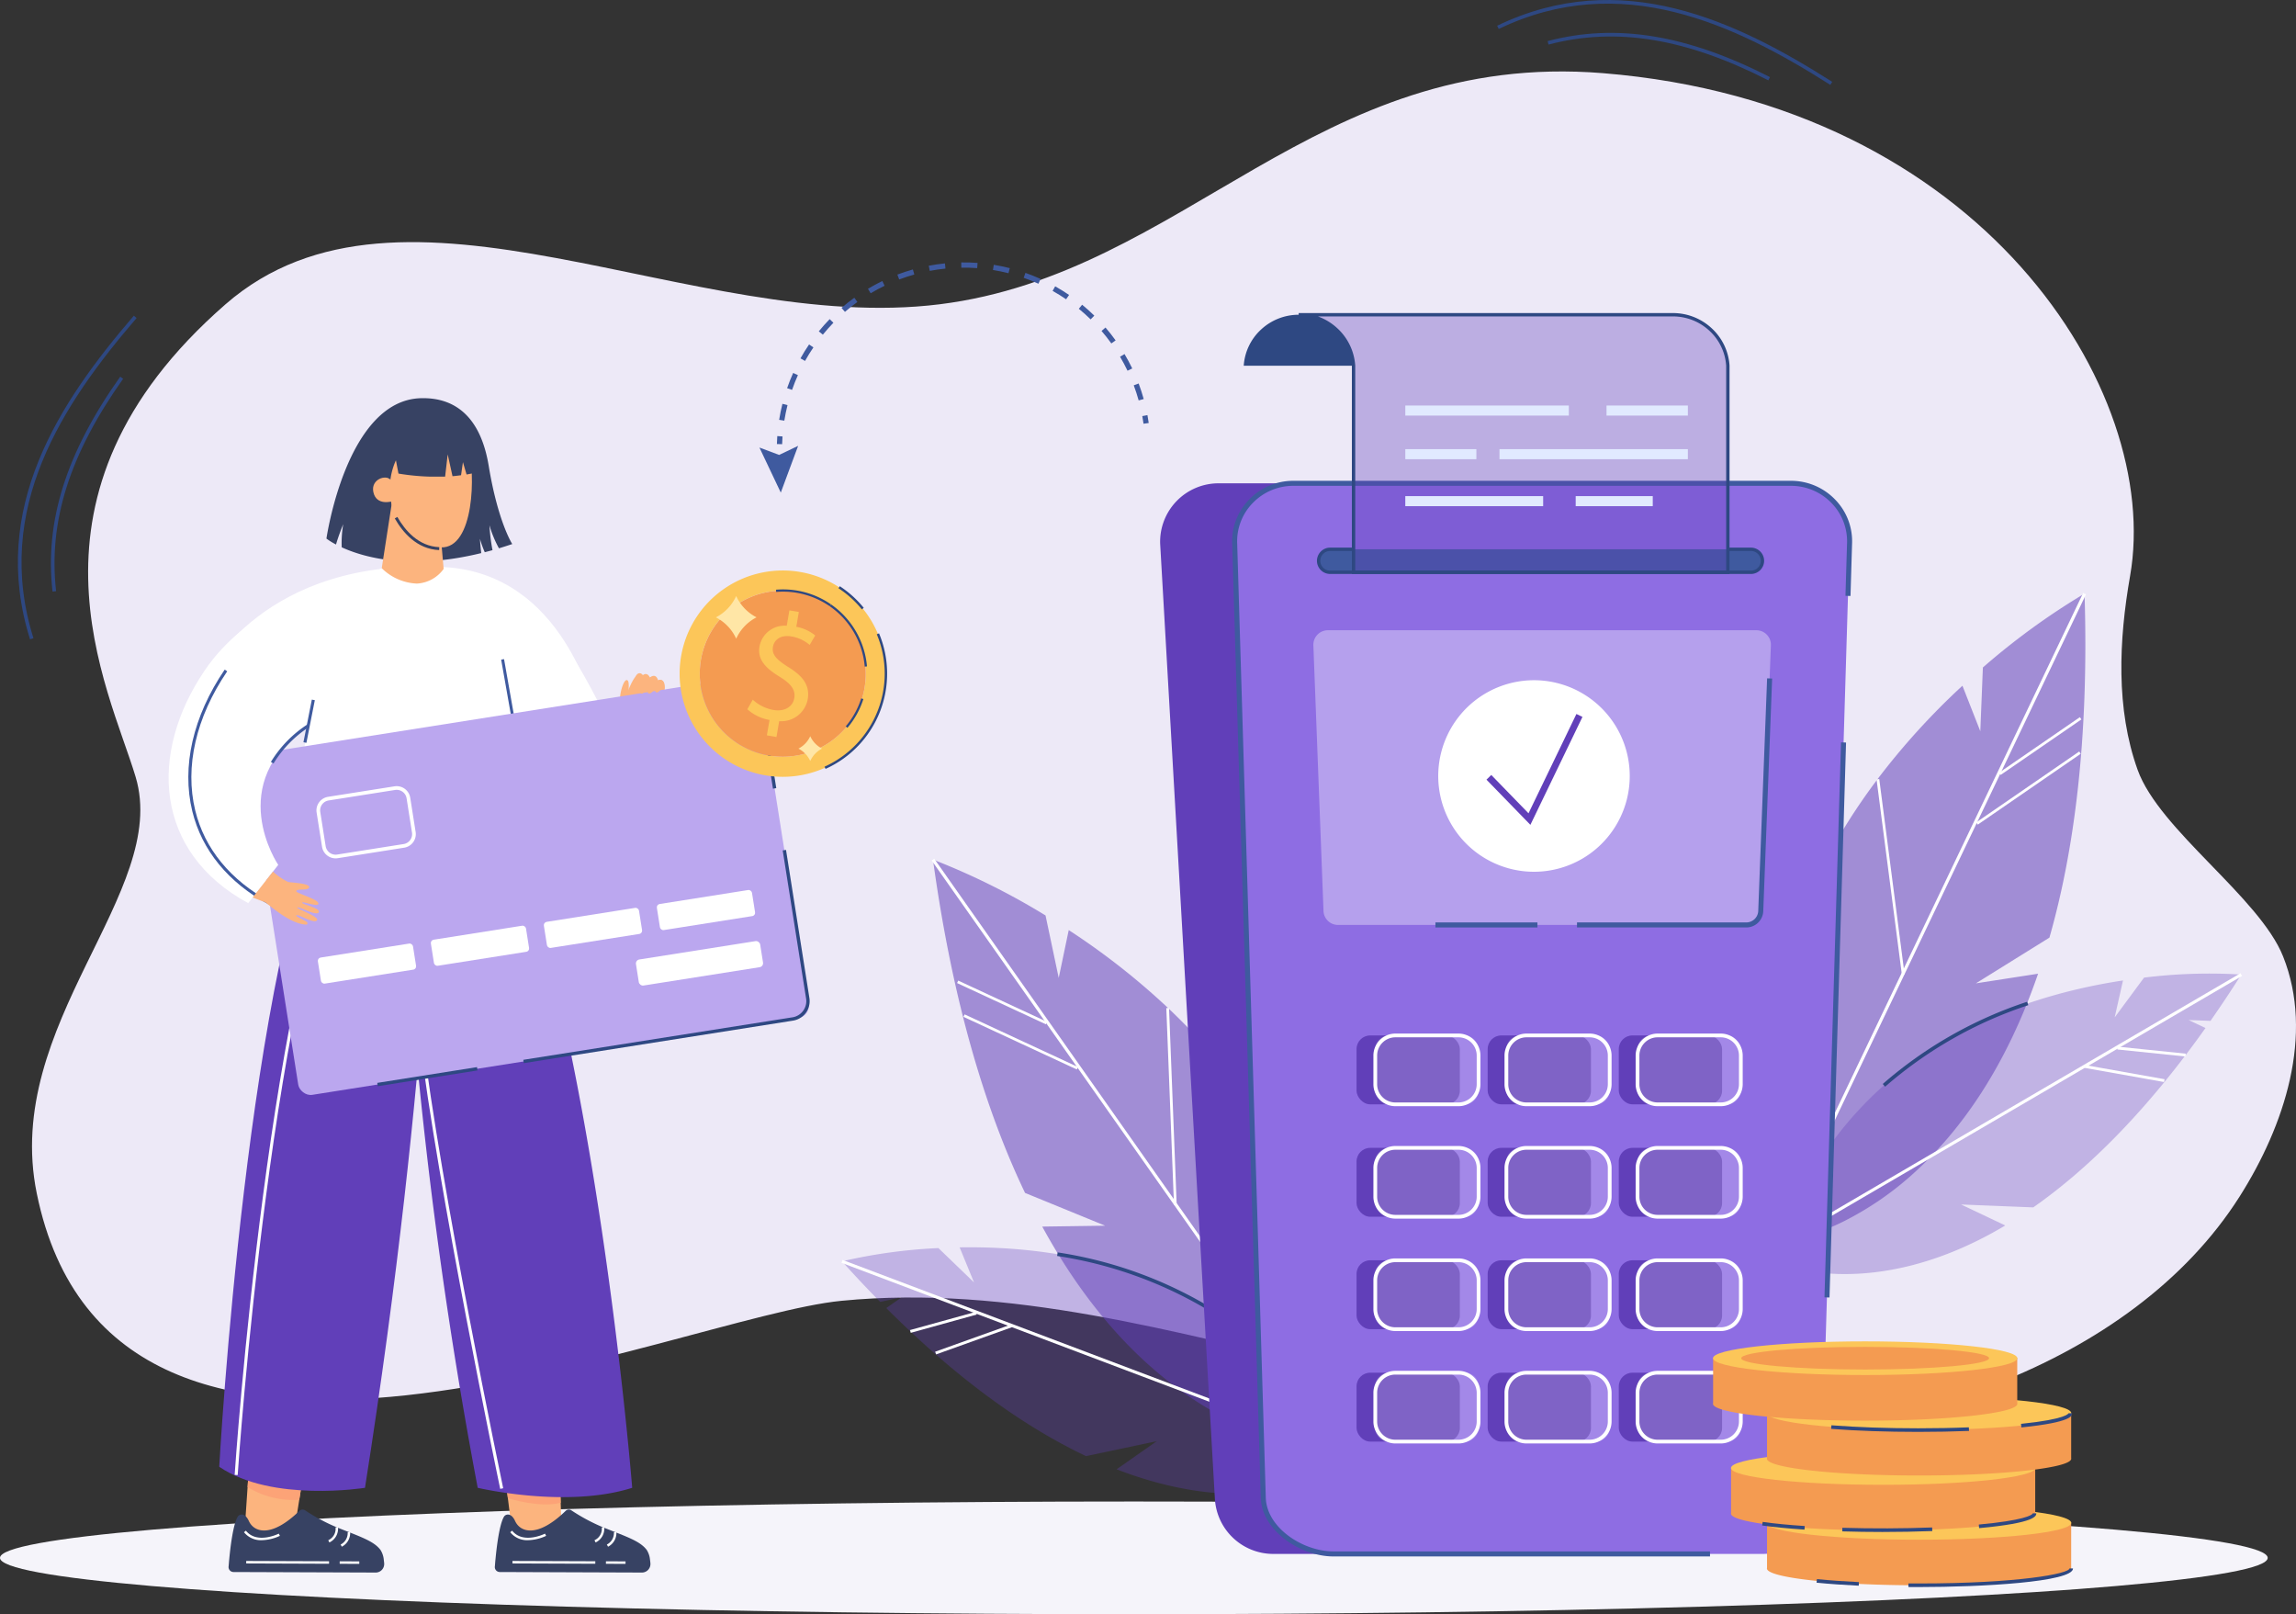 <svg xmlns="http://www.w3.org/2000/svg" width="346.714" height="243.706" viewBox="0 0 346.714 243.706">
  <rect x="0" y="0" width="346.714" height="243.706" fill="#333333" stroke="none"/>
  <g id="Group_45071" data-name="Group 45071" transform="translate(-326.893 -72.951)">
    <g id="Group_44501" data-name="Group 44501" transform="translate(331.727 83.742)">
      <path id="Path_27059" data-name="Path 27059" d="M580.347,285.633c29.7,2.1,66.821-9.68,83.2-35.5,6.781-10.692,11.284-24.413,6.563-36.242-3.575-8.956-18.7-19.082-21.965-28.167-3.31-9.211-2.84-19.586-1.142-29.271,4.884-27.832-22.269-71.278-79.611-75.915-43.479-3.516-63.146,30.28-100.152,34.894-37.342,4.655-81.129-23.274-107.841,0-33.172,28.906-17.606,57.84-13.568,71.377,5.186,17.391-20.165,37.239-14.938,62.842,11.69,57.25,96.651,18.643,121.553,16.225,25.29-2.455,50.388,4.744,75.172,10.522s51.032,10.126,75.259,2.194Z" transform="translate(-330.178 -80.284)" fill="#ede9f7"/>
    </g>
    <g id="Group_44504" data-name="Group 44504" transform="translate(326.893 299.64)">
      <g id="Group_44503" data-name="Group 44503">
        <g id="Group_44502" data-name="Group 44502">
          <ellipse id="Ellipse_4082" data-name="Ellipse 4082" cx="171.221" cy="8.508" rx="171.221" ry="8.508" fill="#f5f4fa"/>
        </g>
      </g>
    </g>
    <g id="Group_44513" data-name="Group 44513" transform="translate(329.595 120.614)">
      <g id="Group_44508" data-name="Group 44508" transform="translate(4.986 9.205)">
        <g id="Group_44507" data-name="Group 44507">
          <g id="Group_44506" data-name="Group 44506">
            <g id="Group_44505" data-name="Group 44505">
              <path id="Path_27060" data-name="Path 27060" d="M332.9,143.975l-.54.062c-1.2-10.61,2.045-20.918,10.224-32.442l.441.315C334.929,123.317,331.711,133.507,332.9,143.975Z" transform="translate(-332.117 -111.595)" fill="#2e4882"/>
            </g>
          </g>
        </g>
      </g>
      <g id="Group_44512" data-name="Group 44512">
        <g id="Group_44511" data-name="Group 44511">
          <g id="Group_44510" data-name="Group 44510">
            <g id="Group_44509" data-name="Group 44509">
              <path id="Path_27061" data-name="Path 27061" d="M331.079,154.03l-.518.162C324.354,134.415,335,118.4,346.239,105.34l.412.355C335.513,118.64,324.952,134.506,331.079,154.03Z" transform="translate(-328.729 -105.34)" fill="#2e4882"/>
            </g>
          </g>
        </g>
      </g>
    </g>
    <g id="Group_44522" data-name="Group 44522" transform="translate(552.975 72.951)">
      <g id="Group_44517" data-name="Group 44517" transform="translate(7.62 4.964)">
        <g id="Group_44516" data-name="Group 44516">
          <g id="Group_44515" data-name="Group 44515">
            <g id="Group_44514" data-name="Group 44514">
              <path id="Path_27062" data-name="Path 27062" d="M519.033,83.489c-12.455-6.367-23-8.083-33.19-5.4l-.138-.524C496.028,74.843,506.7,76.573,519.28,83Z" transform="translate(-485.705 -76.324)" fill="#2e4882"/>
            </g>
          </g>
        </g>
      </g>
      <g id="Group_44521" data-name="Group 44521">
        <g id="Group_44520" data-name="Group 44520">
          <g id="Group_44519" data-name="Group 44519">
            <g id="Group_44518" data-name="Group 44518">
              <path id="Path_27063" data-name="Path 27063" d="M530.837,85.764c-14.416-9.156-31.639-17.32-50.074-8.441l-.235-.49c18.674-8.993,36.058-.764,50.6,8.473Z" transform="translate(-480.527 -72.951)" fill="#2e4882"/>
            </g>
          </g>
        </g>
      </g>
    </g>
    <g id="Group_44532" data-name="Group 44532" transform="translate(441.574 112.567)">
      <g id="Group_44524" data-name="Group 44524" transform="translate(2.638 26.223)">
        <g id="Group_44523" data-name="Group 44523">
          <path id="Path_27064" data-name="Path 27064" d="M407.407,118.913l-.79-.022q.018-.6.059-1.2l.787.054Q407.423,118.327,407.407,118.913Z" transform="translate(-406.617 -117.692)" fill="#3f5a9f"/>
        </g>
      </g>
      <g id="Group_44526" data-name="Group 44526" transform="translate(2.978)">
        <g id="Group_44525" data-name="Group 44525">
          <path id="Path_27065" data-name="Path 27065" d="M461.137,120.709c-.213-.767-.464-1.535-.743-2.279l.74-.278c.287.767.544,1.557.764,2.346Zm-53.509,3.056-.78-.124c.128-.808.294-1.622.494-2.418l.767.193C407.915,122.19,407.753,122.98,407.628,123.766Zm51.826-7.542c-.344-.717-.724-1.427-1.13-2.113l.678-.4c.418.7.809,1.438,1.164,2.175Zm-50.659,2.895-.746-.259c.268-.773.575-1.545.911-2.293l.72.322C409.354,117.618,409.055,118.367,408.795,119.119Zm48.216-7.013c-.464-.646-.962-1.28-1.482-1.885l.6-.515c.536.622,1.049,1.274,1.526,1.94Zm-46.254,2.641-.69-.386c.4-.715.836-1.422,1.3-2.1l.653.443C411.567,113.363,411.145,114.05,410.757,114.747Zm43.13-6.273c-.571-.556-1.173-1.095-1.788-1.6l.5-.612c.633.519,1.252,1.073,1.838,1.645Zm-40.44,2.307-.614-.5c.518-.636,1.068-1.255,1.639-1.844l.567.549C414.484,109.559,413.948,110.163,413.447,110.781Zm36.732-5.343c-.658-.449-1.344-.876-2.038-1.266l.387-.687c.714.4,1.42.839,2.1,1.3Zm-33.4,1.9-.516-.6c.621-.537,1.271-1.052,1.934-1.53l.462.639C418.017,106.317,417.384,106.818,416.781,107.34ZM446,103.09c-.725-.33-1.475-.63-2.226-.892l.262-.746c.773.271,1.544.58,2.29.918Zm-25.337,1.442-.406-.677c.7-.421,1.435-.814,2.172-1.17l.343.711C422.057,103.742,421.346,104.125,420.663,104.532Zm20.815-3.028c-.771-.2-1.561-.361-2.347-.489l.127-.78c.808.132,1.622.3,2.416.5Zm-16.5.945-.28-.739c.767-.29,1.554-.55,2.343-.773l.215.761C426.486,101.915,425.719,102.166,424.975,102.449Zm11.775-1.714c-.795-.057-1.6-.081-2.4-.069l-.01-.79c.818-.012,1.648.013,2.465.072Zm-7.164.415-.147-.776c.8-.153,1.629-.272,2.44-.355l.081.786C431.172,100.884,430.37,101,429.587,101.149Z" transform="translate(-406.848 -99.872)" fill="#3f5a9f"/>
        </g>
      </g>
      <g id="Group_44528" data-name="Group 44528" transform="translate(57.814 23.059)">
        <g id="Group_44527" data-name="Group 44527">
          <path id="Path_27066" data-name="Path 27066" d="M445.082,116.728l-.781.112q-.082-.583-.188-1.154l.776-.144C444.961,115.935,445.026,116.329,445.082,116.728Z" transform="translate(-444.112 -115.542)" fill="#3f5a9f"/>
        </g>
      </g>
      <g id="Group_44531" data-name="Group 44531" transform="translate(0 27.697)">
        <g id="Group_44530" data-name="Group 44530">
          <g id="Group_44529" data-name="Group 44529">
            <path id="Path_27067" data-name="Path 27067" d="M410.667,118.694l-2.867,1.369-2.976-1.114,3.224,6.8Z" transform="translate(-404.825 -118.694)" fill="#3f5a9f"/>
          </g>
        </g>
      </g>
    </g>
    <g id="Group_44535" data-name="Group 44535" transform="translate(420.485 175.617)">
      <g id="Group_44534" data-name="Group 44534">
        <g id="Group_44533" data-name="Group 44533">
          <path id="Path_27068" data-name="Path 27068" d="M390.506,146.434c-.119-1.8.617-3.911,1.1-3.7s.032,1.891.366,2.4a3.142,3.142,0,0,1,.493,2.855Z" transform="translate(-390.493 -142.717)" fill="#fcb47e"/>
        </g>
      </g>
    </g>
    <g id="Group_44543" data-name="Group 44543" transform="translate(402.857 293.247)">
      <g id="Group_44539" data-name="Group 44539">
        <g id="Group_44538" data-name="Group 44538">
          <g id="Group_44537" data-name="Group 44537">
            <g id="Group_44536" data-name="Group 44536">
              <path id="Path_27069" data-name="Path 27069" d="M379.949,234.238l-1.434-11.585h8.494l.373,11.585Z" transform="translate(-378.515 -222.653)" fill="#fcb47e"/>
            </g>
          </g>
        </g>
      </g>
      <g id="Group_44542" data-name="Group 44542" transform="translate(0.392 3.141)">
        <g id="Group_44541" data-name="Group 44541">
          <g id="Group_44540" data-name="Group 44540">
            <path id="Path_27070" data-name="Path 27070" d="M387.094,228.225c-3.208.839-7.976-.687-7.976-.687l-.337-2.75,8.225.692Z" transform="translate(-378.781 -224.787)" fill="#fca377"/>
          </g>
        </g>
      </g>
    </g>
    <g id="Group_44551" data-name="Group 44551" transform="translate(363.782 293.247)">
      <g id="Group_44547" data-name="Group 44547">
        <g id="Group_44546" data-name="Group 44546">
          <g id="Group_44545" data-name="Group 44545">
            <g id="Group_44544" data-name="Group 44544">
              <path id="Path_27071" data-name="Path 27071" d="M351.961,234.238l.784-11.585h8.494l-1.845,11.585Z" transform="translate(-351.961 -222.653)" fill="#fcb47e"/>
            </g>
          </g>
        </g>
      </g>
      <g id="Group_44550" data-name="Group 44550" transform="translate(0.502 0.657)">
        <g id="Group_44549" data-name="Group 44549">
          <g id="Group_44548" data-name="Group 44548">
            <path id="Path_27072" data-name="Path 27072" d="M360.681,224.918l-.581,3.654a13.207,13.207,0,0,1-7.8-1.916l.24-3.557Z" transform="translate(-352.302 -223.099)" fill="#fca377"/>
          </g>
        </g>
      </g>
    </g>
    <g id="Group_44553" data-name="Group 44553" transform="translate(387.129 191.694)">
      <g id="Group_44552" data-name="Group 44552" transform="translate(0 0)">
        <path id="Path_27073" data-name="Path 27073" d="M403.057,259.518s-5.671-71.241-20.99-105.875l-14.24.714a711.585,711.585,0,0,0,11.9,105.161S393.09,262.689,403.057,259.518Z" transform="translate(-367.826 -153.643)" fill="#613fb9"/>
      </g>
    </g>
    <g id="Group_44555" data-name="Group 44555" transform="translate(360 191.827)">
      <g id="Group_44554" data-name="Group 44554">
        <path id="Path_27074" data-name="Path 27074" d="M371.4,259.475s-14.014,2.265-22.009-3.173c0,0,4.257-77.242,17.292-102.569h15.328S381.509,195.369,371.4,259.475Z" transform="translate(-349.391 -153.733)" fill="#613fb9"/>
      </g>
    </g>
    <g id="Group_44559" data-name="Group 44559" transform="translate(376.188 133.061)">
      <g id="Group_44558" data-name="Group 44558" transform="translate(0 0)">
        <g id="Group_44557" data-name="Group 44557">
          <g id="Group_44556" data-name="Group 44556">
            <path id="Path_27075" data-name="Path 27075" d="M361.838,135.895c.377-1.348,1.087-3.07,1.087-3.07a16.757,16.757,0,0,0-.227,3.492c3.327,1.526,10.277,3.513,21.071.873-.138-1.108-.2-2.16-.2-2.16a15.336,15.336,0,0,0,.731,2.028c.387-.1.773-.2,1.167-.31a28.507,28.507,0,0,1-.461-3.752,17.165,17.165,0,0,0,1.436,3.473q.987-.3,2.01-.643S386.3,132.541,384.891,124c-1.161-7.021-4.763-10.339-10.238-10.194-11.259.3-14.262,21.195-14.262,21.195A10.236,10.236,0,0,0,361.838,135.895Z" transform="translate(-360.391 -113.799)" fill="#374263"/>
          </g>
        </g>
      </g>
    </g>
    <g id="Group_44563" data-name="Group 44563" transform="translate(358.005 158.473)">
      <g id="Group_44562" data-name="Group 44562">
        <g id="Group_44561" data-name="Group 44561">
          <g id="Group_44560" data-name="Group 44560">
            <path id="Path_27076" data-name="Path 27076" d="M406.584,152.531s-4.51-20.311-22.45-21.361c-27.612-1.616-36.1,16.345-36.1,16.345Z" transform="translate(-348.035 -131.067)" fill="#fff"/>
          </g>
        </g>
      </g>
    </g>
    <g id="Group_44566" data-name="Group 44566" transform="translate(385.719 137.088)">
      <g id="Group_44565" data-name="Group 44565">
        <g id="Group_44564" data-name="Group 44564">
          <path id="Path_27077" data-name="Path 27077" d="M369.118,117.664c3.048-1.742,8.4-1.817,9.624,2.307,1.129,3.807.949,15.285-4.147,15.067-5.326-.228-7.006-4.276-7.48-6.75C366.944,127.4,366.069,119.4,369.118,117.664Z" transform="translate(-366.868 -116.535)" fill="#fcb47e"/>
        </g>
      </g>
    </g>
    <g id="Group_44569" data-name="Group 44569" transform="translate(383.224 145.051)">
      <g id="Group_44568" data-name="Group 44568">
        <g id="Group_44567" data-name="Group 44567">
          <path id="Path_27078" data-name="Path 27078" d="M368.043,125.535s-2.379.731-2.824-1.408c-.4-1.929,1.891-2.681,2.628-1.837Z" transform="translate(-365.172 -121.947)" fill="#fcb47e"/>
        </g>
      </g>
    </g>
    <g id="Group_44574" data-name="Group 44574" transform="translate(411.25 174.645)">
      <g id="Group_44573" data-name="Group 44573">
        <g id="Group_44572" data-name="Group 44572">
          <g id="Group_44571" data-name="Group 44571">
            <g id="Group_44570" data-name="Group 44570">
              <path id="Path_27079" data-name="Path 27079" d="M392.02,171.812c3.414-6.682,6.081-22.3,6.081-22.3.4-.615,2.053-3.273,2.157-5.3.044-.9-.411-1.435-1.02-1.14-.219-.731-.653-.864-1.239-.437-.327-.639-.727-.614-1.126-.3-.873-1.461-2.611,3.168-2.6,3.748.006.389.124,1.813.183,2.232.078.555-10.236,18.134-10.236,18.134Z" transform="translate(-384.218 -142.057)" fill="#fcb47e"/>
            </g>
          </g>
        </g>
      </g>
    </g>
    <g id="Group_44577" data-name="Group 44577" transform="translate(362.328 193.145)">
      <g id="Group_44576" data-name="Group 44576">
        <g id="Group_44575" data-name="Group 44575">
          <path id="Path_27080" data-name="Path 27080" d="M351.431,257.131l-.458-.029c.05-.773,5.239-77.531,18.417-102.472l.4.215C356.664,179.7,351.481,256.36,351.431,257.131Z" transform="translate(-350.973 -154.629)" fill="#fff"/>
        </g>
      </g>
    </g>
    <g id="Group_44581" data-name="Group 44581" transform="translate(369.127 158.73)">
      <g id="Group_44580" data-name="Group 44580">
        <g id="Group_44579" data-name="Group 44579">
          <g id="Group_44578" data-name="Group 44578">
            <path id="Path_27081" data-name="Path 27081" d="M360.426,151.969,355.593,179.6c12.611,3.788,26.841.384,38.48-7.337l-4.821-27.255-8.968-13.658s-4.374,4.99-9.193-.113l-12.554,5.265Z" transform="translate(-355.593 -131.242)" fill="#fff"/>
          </g>
        </g>
      </g>
    </g>
    <g id="Group_44584" data-name="Group 44584" transform="translate(402.35 162.83)">
      <g id="Group_44583" data-name="Group 44583">
        <g id="Group_44582" data-name="Group 44582">
          <path id="Path_27082" data-name="Path 27082" d="M395.689,156.647l-2.546-6.314s-6.373-12.954-11.616-16.3L378.17,156.7Z" transform="translate(-378.17 -134.028)" fill="#fff"/>
        </g>
      </g>
    </g>
    <g id="Group_44587" data-name="Group 44587" transform="translate(389.639 212.931)">
      <g id="Group_44586" data-name="Group 44586" transform="translate(0 0)">
        <g id="Group_44585" data-name="Group 44585">
          <path id="Path_27083" data-name="Path 27083" d="M369.981,190.615l-.449-.043c.725-7.74,1.329-15.31,1.794-22.5l.449.028C371.31,175.295,370.706,182.871,369.981,190.615Z" transform="translate(-369.532 -168.074)" fill="#47393d"/>
        </g>
      </g>
    </g>
    <g id="Group_44590" data-name="Group 44590" transform="translate(390.192 229.019)">
      <g id="Group_44589" data-name="Group 44589">
        <g id="Group_44588" data-name="Group 44588">
          <path id="Path_27084" data-name="Path 27084" d="M382.144,247.716c-.1-.455-9.548-45.8-12.236-68.654l.456-.054c2.686,22.831,12.133,68.16,12.229,68.616Z" transform="translate(-369.908 -179.007)" fill="#fff"/>
        </g>
      </g>
    </g>
    <g id="Group_44594" data-name="Group 44594" transform="translate(402.572 172.462)">
      <g id="Group_44593" data-name="Group 44593" transform="translate(0 0)">
        <g id="Group_44592" data-name="Group 44592" transform="translate(0)">
          <g id="Group_44591" data-name="Group 44591">
            <rect id="Rectangle_15978" data-name="Rectangle 15978" width="0.443" height="27.677" transform="translate(0 0.077) rotate(-10.016)" fill="#3f5a9f"/>
          </g>
        </g>
      </g>
    </g>
    <g id="Group_44597" data-name="Group 44597" transform="translate(384.15 135.633)">
      <g id="Group_44596" data-name="Group 44596">
        <g id="Group_44595" data-name="Group 44595">
          <path id="Path_27085" data-name="Path 27085" d="M365.8,124.881a1.388,1.388,0,0,1,1.7.408,10.282,10.282,0,0,1,.833-2.936l.383,2.009a34.7,34.7,0,0,0,4.733.462c.606.012,2.313,0,2.313,0l.388-3.358.728,3.292c.5-.04.89-.094,1.289-.147l.286-1.973L379,124.5c.537-.09.909-.174,1.092-.213.11-1.411.156-5.217-2.36-7.421-2.887-2.53-9-1.14-10.411,1.889A17.717,17.717,0,0,0,365.8,124.881Z" transform="translate(-365.802 -115.547)" fill="#374263"/>
        </g>
      </g>
    </g>
    <g id="Group_44600" data-name="Group 44600" transform="translate(384.54 147.395)">
      <g id="Group_44599" data-name="Group 44599" transform="translate(0 0)">
        <g id="Group_44598" data-name="Group 44598">
          <path id="Path_27086" data-name="Path 27086" d="M371.381,137.2a5.331,5.331,0,0,0,4.032-2.209l-.634-7.314-6.956-4.135-1.756,11.335A8,8,0,0,0,371.381,137.2Z" transform="translate(-366.067 -123.539)" fill="#fcb47e"/>
        </g>
      </g>
    </g>
    <g id="Group_44605" data-name="Group 44605" transform="translate(386.509 150.995)">
      <g id="Group_44604" data-name="Group 44604">
        <g id="Group_44603" data-name="Group 44603">
          <g id="Group_44602" data-name="Group 44602">
            <g id="Group_44601" data-name="Group 44601">
              <path id="Path_27087" data-name="Path 27087" d="M374.107,130.992l.019-.443c-3.165-.135-5.193-2.556-6.335-4.563l-.385.221C368.6,128.31,370.738,130.848,374.107,130.992Z" transform="translate(-367.405 -125.986)" fill="#374263"/>
            </g>
          </g>
        </g>
      </g>
    </g>
    <g id="Group_44630" data-name="Group 44630" transform="translate(401.606 300.851)">
      <g id="Group_44612" data-name="Group 44612">
        <g id="Group_44611" data-name="Group 44611">
          <g id="Group_44610" data-name="Group 44610">
            <g id="Group_44609" data-name="Group 44609">
              <g id="Group_44608" data-name="Group 44608">
                <g id="Group_44607" data-name="Group 44607">
                  <g id="Group_44606" data-name="Group 44606">
                    <path id="Path_27088" data-name="Path 27088" d="M378.407,237.253l21.469.079a1.287,1.287,0,0,0,1.294-1.373v-.028c-.015-.163-.034-.333-.059-.5a3.346,3.346,0,0,0-.49-1.5c-1.014-1.355-2.987-1.978-6.5-3.386a28.27,28.27,0,0,1-4.9-2.611.678.678,0,0,0-.849.085c-4.262,4.137-6.865,3.243-7.639,1.527-.59-1.308-1.436-1.039-1.67-.658-.72,1.195-1.126,4.7-1.291,6.457-.021.188-.037.362-.047.5-.025.328-.041.527-.041.527A.75.75,0,0,0,378.407,237.253Z" transform="translate(-377.664 -227.82)" fill="#374263"/>
                  </g>
                </g>
              </g>
            </g>
          </g>
        </g>
      </g>
      <g id="Group_44622" data-name="Group 44622" transform="translate(2.334 2.644)">
        <g id="Group_44615" data-name="Group 44615" transform="translate(12.733)">
          <g id="Group_44614" data-name="Group 44614">
            <g id="Group_44613" data-name="Group 44613">
              <path id="Path_27089" data-name="Path 27089" d="M388.063,231.942a2.29,2.29,0,0,0,1.3-2.325l-.368.056a1.887,1.887,0,0,1-1.1,1.934Z" transform="translate(-387.903 -229.617)" fill="#fff"/>
            </g>
          </g>
        </g>
        <g id="Group_44618" data-name="Group 44618" transform="translate(14.593 0.753)">
          <g id="Group_44617" data-name="Group 44617">
            <g id="Group_44616" data-name="Group 44616">
              <path id="Path_27090" data-name="Path 27090" d="M389.349,232.341a2.314,2.314,0,0,0,1.254-2.212l-.369.043a1.949,1.949,0,0,1-1.067,1.844Z" transform="translate(-389.167 -230.129)" fill="#fff"/>
            </g>
          </g>
        </g>
        <g id="Group_44621" data-name="Group 44621" transform="translate(0 0.547)">
          <g id="Group_44620" data-name="Group 44620">
            <g id="Group_44619" data-name="Group 44619">
              <path id="Path_27091" data-name="Path 27091" d="M381.912,231.427a6.882,6.882,0,0,0,2.761-.656l-.169-.333c-.032.018-3.3,1.642-4.962-.449l-.291.232A3.265,3.265,0,0,0,381.912,231.427Z" transform="translate(-379.25 -229.989)" fill="#fff"/>
            </g>
          </g>
        </g>
      </g>
      <g id="Group_44629" data-name="Group 44629" transform="translate(2.671 7.765)">
        <g id="Group_44625" data-name="Group 44625" transform="translate(0 0)">
          <g id="Group_44624" data-name="Group 44624" transform="translate(0)">
            <g id="Group_44623" data-name="Group 44623">
              <rect id="Rectangle_15979" data-name="Rectangle 15979" width="0.372" height="12.51" transform="translate(0 0.372) rotate(-89.789)" fill="#fff"/>
            </g>
          </g>
        </g>
        <g id="Group_44628" data-name="Group 44628" transform="translate(14.116 0.052)">
          <g id="Group_44627" data-name="Group 44627" transform="translate(0 0)">
            <g id="Group_44626" data-name="Group 44626" transform="translate(0)">
              <rect id="Rectangle_15980" data-name="Rectangle 15980" width="0.372" height="2.959" transform="matrix(0.004, -1, 1, 0.004, 0, 0.372)" fill="#fff"/>
            </g>
          </g>
        </g>
      </g>
    </g>
    <g id="Group_44655" data-name="Group 44655" transform="translate(361.401 300.851)">
      <g id="Group_44637" data-name="Group 44637">
        <g id="Group_44636" data-name="Group 44636">
          <g id="Group_44635" data-name="Group 44635">
            <g id="Group_44634" data-name="Group 44634">
              <g id="Group_44633" data-name="Group 44633">
                <g id="Group_44632" data-name="Group 44632">
                  <g id="Group_44631" data-name="Group 44631">
                    <path id="Path_27092" data-name="Path 27092" d="M351.088,237.253l21.467.079a1.287,1.287,0,0,0,1.294-1.373v-.028c-.015-.163-.034-.333-.057-.5a3.328,3.328,0,0,0-.492-1.5c-1.012-1.355-2.987-1.978-6.5-3.386a28.247,28.247,0,0,1-4.9-2.611.678.678,0,0,0-.849.085c-4.262,4.137-6.866,3.243-7.639,1.527-.592-1.308-1.436-1.039-1.672-.658-.72,1.195-1.124,4.7-1.291,6.457-.021.188-.035.362-.046.5l-.043.527A.751.751,0,0,0,351.088,237.253Z" transform="translate(-350.343 -227.82)" fill="#374263"/>
                  </g>
                </g>
              </g>
            </g>
          </g>
        </g>
      </g>
      <g id="Group_44647" data-name="Group 44647" transform="translate(2.334 2.644)">
        <g id="Group_44640" data-name="Group 44640" transform="translate(12.733)">
          <g id="Group_44639" data-name="Group 44639">
            <g id="Group_44638" data-name="Group 44638">
              <path id="Path_27093" data-name="Path 27093" d="M360.744,231.942a2.293,2.293,0,0,0,1.3-2.325l-.368.056a1.89,1.89,0,0,1-1.1,1.934Z" transform="translate(-360.582 -229.617)" fill="#fff"/>
            </g>
          </g>
        </g>
        <g id="Group_44643" data-name="Group 44643" transform="translate(14.595 0.753)">
          <g id="Group_44642" data-name="Group 44642">
            <g id="Group_44641" data-name="Group 44641">
              <path id="Path_27094" data-name="Path 27094" d="M362.029,232.341a2.32,2.32,0,0,0,1.254-2.212l-.371.043a1.946,1.946,0,0,1-1.065,1.844Z" transform="translate(-361.847 -230.129)" fill="#fff"/>
            </g>
          </g>
        </g>
        <g id="Group_44646" data-name="Group 44646" transform="translate(0 0.547)">
          <g id="Group_44645" data-name="Group 44645">
            <g id="Group_44644" data-name="Group 44644">
              <path id="Path_27095" data-name="Path 27095" d="M354.593,231.427a6.863,6.863,0,0,0,2.759-.656l-.168-.333c-.034.018-3.3,1.642-4.964-.449l-.291.232A3.268,3.268,0,0,0,354.593,231.427Z" transform="translate(-351.929 -229.989)" fill="#fff"/>
            </g>
          </g>
        </g>
      </g>
      <g id="Group_44654" data-name="Group 44654" transform="translate(2.671 7.765)">
        <g id="Group_44650" data-name="Group 44650" transform="translate(0 0)">
          <g id="Group_44649" data-name="Group 44649">
            <g id="Group_44648" data-name="Group 44648">
              <rect id="Rectangle_15981" data-name="Rectangle 15981" width="0.372" height="12.51" transform="translate(0 0.372) rotate(-89.789)" fill="#fff"/>
            </g>
          </g>
        </g>
        <g id="Group_44653" data-name="Group 44653" transform="translate(14.116 0.052)">
          <g id="Group_44652" data-name="Group 44652" transform="translate(0 0)">
            <g id="Group_44651" data-name="Group 44651" transform="translate(0)">
              <rect id="Rectangle_15982" data-name="Rectangle 15982" width="0.372" height="2.959" transform="matrix(0.004, -1, 1, 0.004, 0, 0.372)" fill="#fff"/>
            </g>
          </g>
        </g>
      </g>
    </g>
    <g id="Group_44704" data-name="Group 44704" transform="translate(364.083 174.843)">
      <g id="Group_44703" data-name="Group 44703" transform="translate(0 0)">
        <g id="Group_44657" data-name="Group 44657" transform="translate(0)">
          <g id="Group_44656" data-name="Group 44656">
            <rect id="Rectangle_15983" data-name="Rectangle 15983" width="78.032" height="52.157" rx="1.846" transform="translate(0 12.17) rotate(-8.973)" fill="#bba7ef"/>
          </g>
        </g>
        <g id="Group_44682" data-name="Group 44682" transform="translate(10.734 32.399)">
          <g id="Group_44663" data-name="Group 44663" transform="translate(0 8.083)">
            <g id="Group_44662" data-name="Group 44662" transform="translate(0 0)">
              <g id="Group_44661" data-name="Group 44661">
                <g id="Group_44660" data-name="Group 44660">
                  <g id="Group_44659" data-name="Group 44659">
                    <g id="Group_44658" data-name="Group 44658">
                      <rect id="Rectangle_15984" data-name="Rectangle 15984" width="14.541" height="3.984" rx="0.5" transform="translate(0 2.268) rotate(-8.972)" fill="#fff"/>
                    </g>
                  </g>
                </g>
              </g>
            </g>
          </g>
          <g id="Group_44669" data-name="Group 44669" transform="translate(17.064 5.389)">
            <g id="Group_44668" data-name="Group 44668" transform="translate(0 0)">
              <g id="Group_44667" data-name="Group 44667">
                <g id="Group_44666" data-name="Group 44666">
                  <g id="Group_44665" data-name="Group 44665">
                    <g id="Group_44664" data-name="Group 44664">
                      <rect id="Rectangle_15985" data-name="Rectangle 15985" width="14.541" height="3.984" rx="0.5" transform="translate(0 2.268) rotate(-8.972)" fill="#fff"/>
                    </g>
                  </g>
                </g>
              </g>
            </g>
          </g>
          <g id="Group_44675" data-name="Group 44675" transform="translate(34.127 2.694)">
            <g id="Group_44674" data-name="Group 44674" transform="translate(0 0)">
              <g id="Group_44673" data-name="Group 44673" transform="translate(0)">
                <g id="Group_44672" data-name="Group 44672">
                  <g id="Group_44671" data-name="Group 44671">
                    <g id="Group_44670" data-name="Group 44670">
                      <rect id="Rectangle_15986" data-name="Rectangle 15986" width="14.541" height="3.984" rx="0.5" transform="translate(0 2.268) rotate(-8.972)" fill="#fff"/>
                    </g>
                  </g>
                </g>
              </g>
            </g>
          </g>
          <g id="Group_44681" data-name="Group 44681" transform="translate(51.191 0)">
            <g id="Group_44680" data-name="Group 44680" transform="translate(0)">
              <g id="Group_44679" data-name="Group 44679">
                <g id="Group_44678" data-name="Group 44678">
                  <g id="Group_44677" data-name="Group 44677">
                    <g id="Group_44676" data-name="Group 44676">
                      <rect id="Rectangle_15987" data-name="Rectangle 15987" width="14.541" height="3.984" rx="0.5" transform="translate(0 2.268) rotate(-8.973)" fill="#fff"/>
                    </g>
                  </g>
                </g>
              </g>
            </g>
          </g>
        </g>
        <g id="Group_44689" data-name="Group 44689" transform="translate(58.75 40.097)">
          <g id="Group_44688" data-name="Group 44688" transform="translate(0 0)">
            <g id="Group_44687" data-name="Group 44687" transform="translate(0)">
              <g id="Group_44686" data-name="Group 44686">
                <g id="Group_44685" data-name="Group 44685">
                  <g id="Group_44684" data-name="Group 44684">
                    <g id="Group_44683" data-name="Group 44683">
                      <rect id="Rectangle_15988" data-name="Rectangle 15988" width="18.985" height="3.984" rx="0.609" transform="matrix(0.988, -0.156, 0.156, 0.988, 0, 2.961)" fill="#fff"/>
                    </g>
                  </g>
                </g>
              </g>
            </g>
          </g>
        </g>
        <g id="Group_44696" data-name="Group 44696" transform="translate(10.597 16.797)">
          <g id="Group_44695" data-name="Group 44695">
            <g id="Group_44694" data-name="Group 44694">
              <g id="Group_44693" data-name="Group 44693">
                <g id="Group_44692" data-name="Group 44692">
                  <g id="Group_44691" data-name="Group 44691">
                    <g id="Group_44690" data-name="Group 44690">
                      <path id="Path_27096" data-name="Path 27096" d="M360.209,162.755l-.817-5.167a2.077,2.077,0,0,1,1.725-2.372l10.039-1.585a2.075,2.075,0,0,1,2.372,1.725l.817,5.168a2.076,2.076,0,0,1-1.725,2.371l-10.039,1.586A2.076,2.076,0,0,1,360.209,162.755Zm.995-6.99a1.52,1.52,0,0,0-1.261,1.736l.815,5.167a1.521,1.521,0,0,0,1.736,1.263l10.039-1.585a1.52,1.52,0,0,0,1.261-1.736l-.815-5.167a1.521,1.521,0,0,0-1.736-1.263Z" transform="translate(-359.367 -153.606)" fill="#fff"/>
                    </g>
                  </g>
                </g>
              </g>
            </g>
          </g>
        </g>
        <g id="Group_44702" data-name="Group 44702" transform="translate(19.781 6.041)">
          <g id="Group_44701" data-name="Group 44701" transform="translate(0 0)">
            <g id="Group_44700" data-name="Group 44700" transform="translate(0)">
              <g id="Group_44697" data-name="Group 44697" transform="translate(58.006)">
                <rect id="Rectangle_15989" data-name="Rectangle 15989" width="0.506" height="11.193" transform="translate(0 0.079) rotate(-8.972)" fill="#2e4882"/>
              </g>
              <g id="Group_44698" data-name="Group 44698" transform="translate(22.051 20.378)">
                <path id="Path_27097" data-name="Path 27097" d="M380.671,192.337l-.079-.5,40.656-6.419a2.472,2.472,0,0,0,2.05-2.818l-3.533-22.377.5-.079,3.533,22.377a2.978,2.978,0,0,1-2.471,3.4Z" transform="translate(-380.592 -160.144)" fill="#2e4882"/>
              </g>
              <g id="Group_44699" data-name="Group 44699" transform="translate(0 53.173)">
                <rect id="Rectangle_15990" data-name="Rectangle 15990" width="15.246" height="0.507" transform="translate(0 2.381) rotate(-8.986)" fill="#2e4882"/>
              </g>
            </g>
          </g>
        </g>
      </g>
    </g>
    <g id="Group_44718" data-name="Group 44718" transform="translate(422.668 174.59)">
      <g id="Group_44717" data-name="Group 44717">
        <g id="Group_44707" data-name="Group 44707" transform="translate(3.145 1.011)">
          <g id="Group_44706" data-name="Group 44706">
            <g id="Group_44705" data-name="Group 44705">
              <path id="Path_27098" data-name="Path 27098" d="M395.035,142.731a.542.542,0,0,1,.334.746c-.252.534-.665,1.095-.955,1.114-.512.032-.255-.845-.056-1.5a.543.543,0,0,1,.677-.362Z" transform="translate(-394.114 -142.707)" fill="#fcb47e"/>
            </g>
          </g>
        </g>
        <g id="Group_44710" data-name="Group 44710" transform="translate(2.04 0.922)">
          <g id="Group_44709" data-name="Group 44709">
            <g id="Group_44708" data-name="Group 44708">
              <path id="Path_27099" data-name="Path 27099" d="M394.511,142.747a.551.551,0,0,1,.209.65c-.227.595-.711,1.454-1.2,1.377-.31-.049-.1-.98.1-1.736a.588.588,0,0,1,.89-.291Z" transform="translate(-393.363 -142.646)" fill="#fcb47e"/>
            </g>
          </g>
        </g>
        <g id="Group_44713" data-name="Group 44713" transform="translate(0.921 0.68)">
          <g id="Group_44712" data-name="Group 44712">
            <g id="Group_44711" data-name="Group 44711">
              <path id="Path_27100" data-name="Path 27100" d="M393.593,142.508a.545.545,0,0,1,.424.64,2.188,2.188,0,0,1-1.1,1.694c-.559.2-.24-1.129-.04-1.945a.543.543,0,0,1,.642-.4Z" transform="translate(-392.603 -142.482)" fill="#fcb47e"/>
            </g>
          </g>
        </g>
        <g id="Group_44716" data-name="Group 44716">
          <g id="Group_44715" data-name="Group 44715">
            <g id="Group_44714" data-name="Group 44714">
              <path id="Path_27101" data-name="Path 27101" d="M392.844,142.026a.679.679,0,0,1,.469.974c-.25.64-.689,1.366-1.09,1.466-.431.106-.193-.965-.052-1.785C392.235,142.312,392.517,141.969,392.844,142.026Z" transform="translate(-391.977 -142.02)" fill="#fcb47e"/>
            </g>
          </g>
        </g>
      </g>
    </g>
    <g id="Group_44721" data-name="Group 44721" transform="translate(352.354 161.415)">
      <g id="Group_44720" data-name="Group 44720">
        <g id="Group_44719" data-name="Group 44719">
          <path id="Path_27102" data-name="Path 27102" d="M360.752,175.176s-8.391-12.288,4.6-21.046l7.439-20.923v-.14c-8.712-.044-18.075,5.286-23.145,12.755-8.478,12.492-7.626,27.428,6.569,35.131Z" transform="translate(-344.195 -133.067)" fill="#fff"/>
        </g>
      </g>
    </g>
    <g id="Group_44724" data-name="Group 44724" transform="translate(372.716 178.573)">
      <g id="Group_44723" data-name="Group 44723" transform="translate(0 0)">
        <g id="Group_44722" data-name="Group 44722">
          <path id="Path_27103" data-name="Path 27103" d="M358.482,151.251l-.45-.088,1.267-6.437.45.088Z" transform="translate(-358.032 -144.726)" fill="#3f5a9f"/>
        </g>
      </g>
    </g>
    <g id="Group_44727" data-name="Group 44727" transform="translate(355.33 174.043)">
      <g id="Group_44726" data-name="Group 44726">
        <g id="Group_44725" data-name="Group 44725">
          <path id="Path_27104" data-name="Path 27104" d="M358.36,177.108c-6.117-3.32-10.108-8.189-11.543-14.084-1.636-6.725.1-14.317,4.893-21.376l.38.258c-4.718,6.952-6.432,14.413-4.827,21.01,1.4,5.766,5.315,10.533,11.316,13.789Z" transform="translate(-346.217 -141.648)" fill="#3f5a9f"/>
        </g>
      </g>
    </g>
    <g id="Group_44731" data-name="Group 44731" transform="translate(365.048 204.537)">
      <g id="Group_44730" data-name="Group 44730" transform="translate(0 0)">
        <g id="Group_44729" data-name="Group 44729">
          <g id="Group_44728" data-name="Group 44728">
            <path id="Path_27105" data-name="Path 27105" d="M355.889,162.37a9.6,9.6,0,0,0,2.291,1.573c.5.085,3.249.2,3.173.781-.081.609-1.959.137-1.94.627.01.3,3.675,1.292,3.307,1.934-.243.421-2.38-.48-2.424-.215-.04.246,2.825.806,2.5,1.448-.343.673-3.1-1.023-3.24-.7-.071.157,3.277,1.361,3,1.878-.375.692-2.946-1.011-3.145-.711-.1.147.918.587,1.489.926.316.187.216.472-.032.462-2.587-.116-5.833-3.262-6.247-3.411q-.925-.329-1.8-.687Z" transform="translate(-352.821 -162.37)" fill="#fcb47e"/>
          </g>
        </g>
      </g>
    </g>
    <g id="Group_44734" data-name="Group 44734" transform="translate(367.804 182.287)">
      <g id="Group_44733" data-name="Group 44733" transform="translate(0 0)">
        <g id="Group_44732" data-name="Group 44732">
          <path id="Path_27106" data-name="Path 27106" d="M355.09,153.176l-.4-.23a17.833,17.833,0,0,1,5.574-5.7l.258.381A17.368,17.368,0,0,0,355.09,153.176Z" transform="translate(-354.694 -147.25)" fill="#3f5a9f"/>
        </g>
      </g>
    </g>
    <g id="Group_45027" data-name="Group 45027" transform="translate(453.96 120.216)">
      <g id="Group_44808" data-name="Group 44808" transform="translate(139.473 42.256)">
        <g id="Group_44741" data-name="Group 44741" transform="translate(0.535 0.106)">
          <g id="Group_44740" data-name="Group 44740">
            <g id="Group_44739" data-name="Group 44739">
              <g id="Group_44738" data-name="Group 44738">
                <g id="Group_44737" data-name="Group 44737">
                  <g id="Group_44736" data-name="Group 44736">
                    <g id="Group_44735" data-name="Group 44735">
                      <path id="Path_27107" data-name="Path 27107" d="M556.091,133.857c.006.177.01.349.015.525.631,21.538-1.579,38.325-5.318,51.406l-11.1,6.9,9.128-1.413.26-.04c-4.95,14.377-11.8,23.666-18.265,29.639a47.372,47.372,0,0,1-11.085,7.745c-.21.106-.415.208-.621.3-.514.246-1.009.466-1.482.667l-6.105.321c-.084-.285-.163-.565-.238-.849-.052-.18-.1-.358-.144-.536-.068-.234-.128-.472-.187-.706-7.215-27.8,1.878-49.977,13.755-65.785a1.3,1.3,0,0,1,.116-.157,107.766,107.766,0,0,1,12.832-14.117l2.7,6.872.388-9.627a105.879,105.879,0,0,1,15-10.947C555.97,133.923,556.091,133.857,556.091,133.857Z" transform="translate(-508.384 -133.857)" fill="rgba(97,63,185,0.54)"/>
                    </g>
                  </g>
                </g>
              </g>
            </g>
          </g>
        </g>
        <g id="Group_44749" data-name="Group 44749" transform="translate(2.063)">
          <g id="Group_44748" data-name="Group 44748">
            <g id="Group_44747" data-name="Group 44747">
              <g id="Group_44746" data-name="Group 44746">
                <g id="Group_44745" data-name="Group 44745">
                  <g id="Group_44744" data-name="Group 44744">
                    <g id="Group_44743" data-name="Group 44743">
                      <g id="Group_44742" data-name="Group 44742">
                        <path id="Path_27108" data-name="Path 27108" d="M555.818,133.991l-.2.424-12.537,26.251-.226.464-3.417,7.158-.117.239-10.9,22.817-.016.031-17.759,37.187-.268.557-.423.884-.533.028.419-.884.617-1.29,17.526-36.7.326-.68,26.934-56.385.148-.309Z" transform="translate(-509.422 -133.785)" fill="#fff"/>
                      </g>
                    </g>
                  </g>
                </g>
              </g>
            </g>
          </g>
        </g>
        <g id="Group_44756" data-name="Group 44756" transform="translate(31.888 23.94)">
          <g id="Group_44755" data-name="Group 44755" transform="translate(0 0)">
            <g id="Group_44754" data-name="Group 44754" transform="translate(0)">
              <g id="Group_44753" data-name="Group 44753">
                <g id="Group_44752" data-name="Group 44752">
                  <g id="Group_44751" data-name="Group 44751">
                    <g id="Group_44750" data-name="Group 44750">
                      <rect id="Rectangle_15991" data-name="Rectangle 15991" width="18.868" height="0.41" transform="matrix(0.824, -0.567, 0.567, 0.824, 0, 10.696)" fill="#fff"/>
                    </g>
                  </g>
                </g>
              </g>
            </g>
          </g>
        </g>
        <g id="Group_44763" data-name="Group 44763" transform="translate(35.347 18.752)">
          <g id="Group_44762" data-name="Group 44762" transform="translate(0 0)">
            <g id="Group_44761" data-name="Group 44761">
              <g id="Group_44760" data-name="Group 44760">
                <g id="Group_44759" data-name="Group 44759">
                  <g id="Group_44758" data-name="Group 44758">
                    <g id="Group_44757" data-name="Group 44757">
                      <rect id="Rectangle_15992" data-name="Rectangle 15992" width="14.789" height="0.41" transform="translate(0 8.378) rotate(-34.505)" fill="#fff"/>
                    </g>
                  </g>
                </g>
              </g>
            </g>
          </g>
        </g>
        <g id="Group_44770" data-name="Group 44770" transform="translate(16.836 28.094)">
          <g id="Group_44769" data-name="Group 44769" transform="translate(0 0)">
            <g id="Group_44768" data-name="Group 44768" transform="translate(0)">
              <g id="Group_44767" data-name="Group 44767">
                <g id="Group_44766" data-name="Group 44766">
                  <g id="Group_44765" data-name="Group 44765">
                    <g id="Group_44764" data-name="Group 44764">
                      <rect id="Rectangle_15993" data-name="Rectangle 15993" width="0.41" height="29.742" transform="translate(0 0.053) rotate(-7.387)" fill="#fff"/>
                    </g>
                  </g>
                </g>
              </g>
            </g>
          </g>
        </g>
        <g id="Group_44777" data-name="Group 44777" transform="translate(1.215 57.466)">
          <g id="Group_44776" data-name="Group 44776">
            <g id="Group_44775" data-name="Group 44775">
              <g id="Group_44774" data-name="Group 44774">
                <g id="Group_44773" data-name="Group 44773">
                  <g id="Group_44772" data-name="Group 44772">
                    <g id="Group_44771" data-name="Group 44771">
                      <path id="Path_27109" data-name="Path 27109" d="M508.846,216.3s14.471,6.837,35.059-5.437l-6.677-3.168,10.9.437c8.035-5.621,16.854-14.187,26.01-27.081l-2.547-1.207,3.3.131q2.316-3.307,4.656-6.994a79.931,79.931,0,0,0-14.688.464l-4.435,6.007,1.257-5.579C544.008,176.553,518.28,185.812,508.846,216.3Z" transform="translate(-508.846 -172.837)" fill="rgba(97,63,185,0.32)"/>
                    </g>
                  </g>
                </g>
              </g>
            </g>
          </g>
        </g>
        <g id="Group_44785" data-name="Group 44785" transform="translate(0 57.412)">
          <g id="Group_44784" data-name="Group 44784" transform="translate(0 0)">
            <g id="Group_44783" data-name="Group 44783">
              <g id="Group_44782" data-name="Group 44782">
                <g id="Group_44781" data-name="Group 44781">
                  <g id="Group_44780" data-name="Group 44780">
                    <g id="Group_44779" data-name="Group 44779">
                      <g id="Group_44778" data-name="Group 44778">
                        <rect id="Rectangle_15994" data-name="Rectangle 15994" width="83.164" height="0.463" transform="translate(0 41.965) rotate(-30.305)" fill="#fff"/>
                      </g>
                    </g>
                  </g>
                </g>
              </g>
            </g>
          </g>
        </g>
        <g id="Group_44792" data-name="Group 44792" transform="translate(53.202 68.494)">
          <g id="Group_44791" data-name="Group 44791" transform="translate(0 0)">
            <g id="Group_44790" data-name="Group 44790" transform="translate(0)">
              <g id="Group_44789" data-name="Group 44789">
                <g id="Group_44788" data-name="Group 44788">
                  <g id="Group_44787" data-name="Group 44787">
                    <g id="Group_44786" data-name="Group 44786">
                      <rect id="Rectangle_15995" data-name="Rectangle 15995" width="0.43" height="10.333" transform="translate(0 0.428) rotate(-84.114)" fill="#fff"/>
                    </g>
                  </g>
                </g>
              </g>
            </g>
          </g>
        </g>
        <g id="Group_44799" data-name="Group 44799" transform="translate(48.263 71.276)">
          <g id="Group_44798" data-name="Group 44798" transform="translate(0 0)">
            <g id="Group_44797" data-name="Group 44797" transform="translate(0)">
              <g id="Group_44796" data-name="Group 44796">
                <g id="Group_44795" data-name="Group 44795">
                  <g id="Group_44794" data-name="Group 44794">
                    <g id="Group_44793" data-name="Group 44793">
                      <rect id="Rectangle_15996" data-name="Rectangle 15996" width="0.43" height="12.176" transform="translate(0 0.424) rotate(-79.896)" fill="#fff"/>
                    </g>
                  </g>
                </g>
              </g>
            </g>
          </g>
        </g>
        <g id="Group_44807" data-name="Group 44807" transform="translate(17.77 61.718)">
          <g id="Group_44806" data-name="Group 44806">
            <g id="Group_44805" data-name="Group 44805">
              <g id="Group_44804" data-name="Group 44804">
                <g id="Group_44803" data-name="Group 44803">
                  <g id="Group_44802" data-name="Group 44802">
                    <g id="Group_44801" data-name="Group 44801">
                      <g id="Group_44800" data-name="Group 44800">
                        <path id="Path_27110" data-name="Path 27110" d="M520.457,188.546l-.36-.406A63.313,63.313,0,0,1,541.9,175.726l.175.514A62.773,62.773,0,0,0,520.457,188.546Z" transform="translate(-520.096 -175.726)" fill="#2e4882"/>
                      </g>
                    </g>
                  </g>
                </g>
              </g>
            </g>
          </g>
        </g>
      </g>
      <g id="Group_44882" data-name="Group 44882" transform="translate(0 82.375)">
        <g id="Group_44815" data-name="Group 44815" transform="translate(13.819 0.139)">
          <g id="Group_44814" data-name="Group 44814">
            <g id="Group_44813" data-name="Group 44813">
              <g id="Group_44812" data-name="Group 44812">
                <g id="Group_44811" data-name="Group 44811">
                  <g id="Group_44810" data-name="Group 44810">
                    <g id="Group_44809" data-name="Group 44809">
                      <path id="Path_27111" data-name="Path 27111" d="M422.632,161.142l.072.519c2.975,21.341,7.958,37.525,13.831,49.8l12.095,4.949-9.236.132-.263,0c7.283,13.349,15.585,21.363,22.961,26.172a47.359,47.359,0,0,0,12.221,5.785c.225.069.444.134.664.2.547.157,1.074.291,1.573.411l6.072-.7c.035-.294.068-.584.094-.877q.033-.276.053-.552c.028-.241.047-.486.066-.727,2.471-28.616-10.2-48.962-24.55-62.564a1.232,1.232,0,0,0-.141-.134,107.5,107.5,0,0,0-15.01-11.775L441.621,179l-1.991-9.427a105.889,105.889,0,0,0-16.614-8.289C422.763,161.188,422.632,161.142,422.632,161.142Z" transform="translate(-422.632 -161.142)" fill="rgba(97,63,185,0.54)"/>
                    </g>
                  </g>
                </g>
              </g>
            </g>
          </g>
        </g>
        <g id="Group_44823" data-name="Group 44823" transform="translate(13.622)">
          <g id="Group_44822" data-name="Group 44822">
            <g id="Group_44821" data-name="Group 44821">
              <g id="Group_44820" data-name="Group 44820">
                <g id="Group_44819" data-name="Group 44819">
                  <g id="Group_44818" data-name="Group 44818">
                    <g id="Group_44817" data-name="Group 44817">
                      <g id="Group_44816" data-name="Group 44816">
                        <path id="Path_27112" data-name="Path 27112" d="M422.5,161.322l.27.385,16.746,23.788.3.42,4.564,6.487.155.216,14.557,20.677.02.028,23.721,33.7.357.5.565.8.53-.062-.561-.8-.824-1.169-23.41-33.253-.435-.617-35.975-51.094-.2-.28Z" transform="translate(-422.498 -161.048)" fill="#fff"/>
                      </g>
                    </g>
                  </g>
                </g>
              </g>
            </g>
          </g>
        </g>
        <g id="Group_44830" data-name="Group 44830" transform="translate(18.426 23.504)">
          <g id="Group_44829" data-name="Group 44829" transform="translate(0 0)">
            <g id="Group_44828" data-name="Group 44828" transform="translate(0)">
              <g id="Group_44827" data-name="Group 44827">
                <g id="Group_44826" data-name="Group 44826">
                  <g id="Group_44825" data-name="Group 44825">
                    <g id="Group_44824" data-name="Group 44824">
                      <rect id="Rectangle_15997" data-name="Rectangle 15997" width="0.41" height="18.868" transform="matrix(0.421, -0.907, 0.907, 0.421, 0, 0.372)" fill="#fff"/>
                    </g>
                  </g>
                </g>
              </g>
            </g>
          </g>
        </g>
        <g id="Group_44837" data-name="Group 44837" transform="translate(17.459 18.403)">
          <g id="Group_44836" data-name="Group 44836" transform="translate(0 0)">
            <g id="Group_44835" data-name="Group 44835" transform="translate(0)">
              <g id="Group_44834" data-name="Group 44834">
                <g id="Group_44833" data-name="Group 44833">
                  <g id="Group_44832" data-name="Group 44832">
                    <g id="Group_44831" data-name="Group 44831">
                      <rect id="Rectangle_15998" data-name="Rectangle 15998" width="0.41" height="14.789" transform="translate(0 0.372) rotate(-65.099)" fill="#fff"/>
                    </g>
                  </g>
                </g>
              </g>
            </g>
          </g>
        </g>
        <g id="Group_44844" data-name="Group 44844" transform="translate(49.057 22.54)">
          <g id="Group_44843" data-name="Group 44843" transform="translate(0 0)">
            <g id="Group_44842" data-name="Group 44842" transform="translate(0)">
              <g id="Group_44841" data-name="Group 44841">
                <g id="Group_44840" data-name="Group 44840">
                  <g id="Group_44839" data-name="Group 44839">
                    <g id="Group_44838" data-name="Group 44838">
                      <rect id="Rectangle_15999" data-name="Rectangle 15999" width="0.41" height="29.742" transform="translate(0 0.016) rotate(-2.228)" fill="#fff"/>
                    </g>
                  </g>
                </g>
              </g>
            </g>
          </g>
        </g>
        <g id="Group_44851" data-name="Group 44851" transform="translate(0.083 58.671)">
          <g id="Group_44850" data-name="Group 44850">
            <g id="Group_44849" data-name="Group 44849">
              <g id="Group_44848" data-name="Group 44848">
                <g id="Group_44847" data-name="Group 44847">
                  <g id="Group_44846" data-name="Group 44846">
                    <g id="Group_44845" data-name="Group 44845">
                      <path id="Path_27113" data-name="Path 27113" d="M490.24,233.937s-13.125,9.159-35.474.494l6.053-4.238-10.67,2.251c-8.86-4.2-18.986-11.174-30.167-22.356l2.31-1.616-3.236.681q-2.834-2.874-5.758-6.119a79.884,79.884,0,0,1,14.558-2l5.377,5.181-2.172-5.29C448.933,200.624,475.845,205.455,490.24,233.937Z" transform="translate(-413.298 -200.918)" fill="rgba(97,63,185,0.32)"/>
                    </g>
                  </g>
                </g>
              </g>
            </g>
          </g>
        </g>
        <g id="Group_44859" data-name="Group 44859" transform="translate(0 60.575)">
          <g id="Group_44858" data-name="Group 44858" transform="translate(0 0)">
            <g id="Group_44857" data-name="Group 44857">
              <g id="Group_44856" data-name="Group 44856">
                <g id="Group_44855" data-name="Group 44855">
                  <g id="Group_44854" data-name="Group 44854">
                    <g id="Group_44853" data-name="Group 44853">
                      <g id="Group_44852" data-name="Group 44852">
                        <rect id="Rectangle_16000" data-name="Rectangle 16000" width="0.463" height="83.164" transform="translate(0 0.433) rotate(-69.31)" fill="#fff"/>
                      </g>
                    </g>
                  </g>
                </g>
              </g>
            </g>
          </g>
        </g>
        <g id="Group_44866" data-name="Group 44866" transform="translate(10.35 68.403)">
          <g id="Group_44865" data-name="Group 44865" transform="translate(0 0)">
            <g id="Group_44864" data-name="Group 44864" transform="translate(0)">
              <g id="Group_44863" data-name="Group 44863">
                <g id="Group_44862" data-name="Group 44862">
                  <g id="Group_44861" data-name="Group 44861">
                    <g id="Group_44860" data-name="Group 44860">
                      <rect id="Rectangle_16001" data-name="Rectangle 16001" width="10.333" height="0.43" transform="matrix(0.964, -0.267, 0.267, 0.964, 0, 2.762)" fill="#fff"/>
                    </g>
                  </g>
                </g>
              </g>
            </g>
          </g>
        </g>
        <g id="Group_44873" data-name="Group 44873" transform="translate(14.149 70.325)">
          <g id="Group_44872" data-name="Group 44872" transform="translate(0 0)">
            <g id="Group_44871" data-name="Group 44871">
              <g id="Group_44870" data-name="Group 44870">
                <g id="Group_44869" data-name="Group 44869">
                  <g id="Group_44868" data-name="Group 44868">
                    <g id="Group_44867" data-name="Group 44867">
                      <rect id="Rectangle_16002" data-name="Rectangle 16002" width="12.176" height="0.43" transform="translate(0 4.108) rotate(-19.719)" fill="#fff"/>
                    </g>
                  </g>
                </g>
              </g>
            </g>
          </g>
        </g>
        <g id="Group_44881" data-name="Group 44881" transform="translate(32.565 59.438)">
          <g id="Group_44880" data-name="Group 44880">
            <g id="Group_44879" data-name="Group 44879">
              <g id="Group_44878" data-name="Group 44878">
                <g id="Group_44877" data-name="Group 44877">
                  <g id="Group_44876" data-name="Group 44876">
                    <g id="Group_44875" data-name="Group 44875">
                      <g id="Group_44874" data-name="Group 44874">
                        <path id="Path_27114" data-name="Path 27114" d="M458.745,210.5l.288-.459a63.3,63.3,0,0,0-23.574-8.6l-.088.536A62.8,62.8,0,0,1,458.745,210.5Z" transform="translate(-435.371 -201.439)" fill="#2e4882"/>
                      </g>
                    </g>
                  </g>
                </g>
              </g>
            </g>
          </g>
        </g>
      </g>
      <g id="Group_44883" data-name="Group 44883" transform="translate(48.119 25.704)">
        <path id="Path_27115" data-name="Path 27115" d="M477.731,284.169H463.089a8.837,8.837,0,0,1-8.882-8.409l-8.258-144.094a8.822,8.822,0,0,1,8.881-9.13h16.886Z" transform="translate(-445.941 -122.537)" fill="#613fb9"/>
      </g>
      <g id="Group_44884" data-name="Group 44884" transform="translate(59.375 25.704)">
        <path id="Path_27116" data-name="Path 27116" d="M546.444,131.667l-4.325,144.094a8.837,8.837,0,0,1-8.882,8.409H468.5c-4.766,0-10.382-3.71-10.578-8.409L453.6,131.667a8.823,8.823,0,0,1,8.882-9.13h75.084A8.821,8.821,0,0,1,546.444,131.667Z" transform="translate(-453.59 -122.537)" fill="#8e6de3"/>
      </g>
      <g id="Group_44885" data-name="Group 44885" transform="translate(72.057 35.665)">
        <path id="Path_27117" data-name="Path 27117" d="M467.407,129.306H463.94a1.7,1.7,0,0,0-1.223.509,1.732,1.732,0,0,0,1.223,2.959H527.5a1.738,1.738,0,0,0,1.732-1.731,1.737,1.737,0,0,0-1.732-1.738H467.407Z" transform="translate(-462.208 -129.306)" fill="#3f5a9f"/>
      </g>
      <g id="Group_44886" data-name="Group 44886" transform="translate(71.261 47.886)">
        <path id="Path_27118" data-name="Path 27118" d="M527.037,182.1h-61.65a2.189,2.189,0,0,1-2.188-2.107l-1.53-40.107a2.191,2.191,0,0,1,2.188-2.275h64.71a2.191,2.191,0,0,1,2.19,2.275l-1.53,40.107A2.191,2.191,0,0,1,527.037,182.1Z" transform="translate(-461.667 -137.611)" fill="rgba(255,255,255,0.35)"/>
      </g>
      <g id="Group_44947" data-name="Group 44947" transform="translate(77.781 108.776)">
        <g id="Group_44902" data-name="Group 44902" transform="translate(0 0.283)">
          <g id="Group_44891" data-name="Group 44891">
            <g id="Group_44887" data-name="Group 44887">
              <rect id="Rectangle_16003" data-name="Rectangle 16003" width="15.6" height="10.4" rx="2.061" fill="#613fb9"/>
            </g>
            <g id="Group_44888" data-name="Group 44888" transform="translate(0 16.972)">
              <rect id="Rectangle_16004" data-name="Rectangle 16004" width="15.6" height="10.4" rx="2.061" fill="#613fb9"/>
            </g>
            <g id="Group_44889" data-name="Group 44889" transform="translate(0 33.945)">
              <rect id="Rectangle_16005" data-name="Rectangle 16005" width="15.6" height="10.4" rx="2.061" fill="#613fb9"/>
            </g>
            <g id="Group_44890" data-name="Group 44890" transform="translate(0 50.917)">
              <rect id="Rectangle_16006" data-name="Rectangle 16006" width="15.6" height="10.4" rx="2.061" fill="#613fb9"/>
            </g>
          </g>
          <g id="Group_44896" data-name="Group 44896" transform="translate(19.801)">
            <g id="Group_44892" data-name="Group 44892">
              <rect id="Rectangle_16007" data-name="Rectangle 16007" width="15.6" height="10.4" rx="2.061" fill="#613fb9"/>
            </g>
            <g id="Group_44893" data-name="Group 44893" transform="translate(0 16.972)">
              <rect id="Rectangle_16008" data-name="Rectangle 16008" width="15.6" height="10.4" rx="2.061" fill="#613fb9"/>
            </g>
            <g id="Group_44894" data-name="Group 44894" transform="translate(0 33.945)">
              <rect id="Rectangle_16009" data-name="Rectangle 16009" width="15.6" height="10.4" rx="2.061" fill="#613fb9"/>
            </g>
            <g id="Group_44895" data-name="Group 44895" transform="translate(0 50.917)">
              <rect id="Rectangle_16010" data-name="Rectangle 16010" width="15.6" height="10.4" rx="2.061" fill="#613fb9"/>
            </g>
          </g>
          <g id="Group_44901" data-name="Group 44901" transform="translate(39.602)">
            <g id="Group_44897" data-name="Group 44897">
              <rect id="Rectangle_16011" data-name="Rectangle 16011" width="15.6" height="10.4" rx="2.061" fill="#613fb9"/>
            </g>
            <g id="Group_44898" data-name="Group 44898" transform="translate(0 16.972)">
              <rect id="Rectangle_16012" data-name="Rectangle 16012" width="15.6" height="10.4" rx="2.061" fill="#613fb9"/>
            </g>
            <g id="Group_44899" data-name="Group 44899" transform="translate(0 33.945)">
              <rect id="Rectangle_16013" data-name="Rectangle 16013" width="15.6" height="10.4" rx="2.061" fill="#613fb9"/>
            </g>
            <g id="Group_44900" data-name="Group 44900" transform="translate(0 50.917)">
              <rect id="Rectangle_16014" data-name="Rectangle 16014" width="15.6" height="10.4" rx="2.061" fill="#613fb9"/>
            </g>
          </g>
        </g>
        <g id="Group_44918" data-name="Group 44918" transform="translate(2.829 0.283)">
          <g id="Group_44907" data-name="Group 44907">
            <g id="Group_44903" data-name="Group 44903">
              <rect id="Rectangle_16015" data-name="Rectangle 16015" width="15.6" height="10.4" rx="2.061" fill="#fff" opacity="0.191"/>
            </g>
            <g id="Group_44904" data-name="Group 44904" transform="translate(0 16.972)">
              <rect id="Rectangle_16016" data-name="Rectangle 16016" width="15.6" height="10.4" rx="2.061" fill="#fff" opacity="0.191"/>
            </g>
            <g id="Group_44905" data-name="Group 44905" transform="translate(0 33.945)">
              <rect id="Rectangle_16017" data-name="Rectangle 16017" width="15.6" height="10.4" rx="2.061" fill="#fff" opacity="0.191"/>
            </g>
            <g id="Group_44906" data-name="Group 44906" transform="translate(0 50.917)">
              <path id="Path_27162" data-name="Path 27162" d="M2.009,0H13.591A2.009,2.009,0,0,1,15.6,2.009V8.391A2.009,2.009,0,0,1,13.591,10.4H2.009A2.009,2.009,0,0,1,0,8.391V2.009A2.009,2.009,0,0,1,2.009,0Z" fill="#fff" opacity="0.19"/>
            </g>
          </g>
          <g id="Group_44912" data-name="Group 44912" transform="translate(19.801)">
            <g id="Group_44908" data-name="Group 44908">
              <rect id="Rectangle_16019" data-name="Rectangle 16019" width="15.6" height="10.4" rx="2.061" fill="#fff" opacity="0.191"/>
            </g>
            <g id="Group_44909" data-name="Group 44909" transform="translate(0 16.972)">
              <rect id="Rectangle_16020" data-name="Rectangle 16020" width="15.6" height="10.4" rx="2.061" fill="#fff" opacity="0.191"/>
            </g>
            <g id="Group_44910" data-name="Group 44910" transform="translate(0 33.945)">
              <rect id="Rectangle_16021" data-name="Rectangle 16021" width="15.6" height="10.4" rx="2.061" fill="#fff" opacity="0.191"/>
            </g>
            <g id="Group_44911" data-name="Group 44911" transform="translate(0 50.917)" opacity="0.19">
              <rect id="Rectangle_16022" data-name="Rectangle 16022" width="15.6" height="10.4" rx="2.061" fill="#fff"/>
            </g>
          </g>
          <g id="Group_44917" data-name="Group 44917" transform="translate(39.602)">
            <g id="Group_44913" data-name="Group 44913" opacity="0.19">
              <rect id="Rectangle_16023" data-name="Rectangle 16023" width="15.6" height="10.4" rx="2.061" fill="#fff"/>
            </g>
            <g id="Group_44914" data-name="Group 44914" transform="translate(0 16.972)">
              <rect id="Rectangle_16024" data-name="Rectangle 16024" width="15.6" height="10.4" rx="2.061" fill="#fff" opacity="0.191"/>
            </g>
            <g id="Group_44915" data-name="Group 44915" transform="translate(0 33.945)">
              <rect id="Rectangle_16025" data-name="Rectangle 16025" width="15.6" height="10.4" rx="2.061" fill="#fff" opacity="0.191"/>
            </g>
            <g id="Group_44916" data-name="Group 44916" transform="translate(0 50.917)" opacity="0.19">
              <rect id="Rectangle_16026" data-name="Rectangle 16026" width="15.6" height="10.4" rx="2.061" fill="#fff"/>
            </g>
          </g>
        </g>
        <g id="Group_44946" data-name="Group 44946" transform="translate(2.546)">
          <g id="Group_44927" data-name="Group 44927">
            <g id="Group_44920" data-name="Group 44920">
              <g id="Group_44919" data-name="Group 44919">
                <path id="Path_27119" data-name="Path 27119" d="M480.678,189.955h-9.534a3.319,3.319,0,0,1-3.315-3.315v-4.334a3.319,3.319,0,0,1,3.315-3.317h9.534a3.32,3.32,0,0,1,3.315,3.317v4.334A3.32,3.32,0,0,1,480.678,189.955Zm-9.534-10.4a2.753,2.753,0,0,0-2.75,2.75v4.334a2.754,2.754,0,0,0,2.75,2.75h9.534a2.755,2.755,0,0,0,2.75-2.75v-4.334a2.754,2.754,0,0,0-2.75-2.75Z" transform="translate(-467.828 -178.989)" fill="#fff"/>
              </g>
            </g>
            <g id="Group_44922" data-name="Group 44922" transform="translate(0 16.973)">
              <g id="Group_44921" data-name="Group 44921">
                <path id="Path_27120" data-name="Path 27120" d="M480.678,201.489h-9.534a3.319,3.319,0,0,1-3.315-3.317v-4.334a3.318,3.318,0,0,1,3.315-3.315h9.534a3.319,3.319,0,0,1,3.315,3.315v4.334A3.32,3.32,0,0,1,480.678,201.489Zm-9.534-10.4a2.754,2.754,0,0,0-2.75,2.75v4.334a2.753,2.753,0,0,0,2.75,2.75h9.534a2.754,2.754,0,0,0,2.75-2.75v-4.334a2.755,2.755,0,0,0-2.75-2.75Z" transform="translate(-467.828 -190.523)" fill="#fff"/>
              </g>
            </g>
            <g id="Group_44924" data-name="Group 44924" transform="translate(0 33.945)">
              <g id="Group_44923" data-name="Group 44923">
                <path id="Path_27121" data-name="Path 27121" d="M480.678,213.022h-9.534a3.319,3.319,0,0,1-3.315-3.315v-4.334a3.319,3.319,0,0,1,3.315-3.317h9.534a3.32,3.32,0,0,1,3.315,3.317v4.334A3.32,3.32,0,0,1,480.678,213.022Zm-9.534-10.4a2.753,2.753,0,0,0-2.75,2.75v4.334a2.754,2.754,0,0,0,2.75,2.75h9.534a2.755,2.755,0,0,0,2.75-2.75v-4.334a2.754,2.754,0,0,0-2.75-2.75Z" transform="translate(-467.828 -202.056)" fill="#fff"/>
              </g>
            </g>
            <g id="Group_44926" data-name="Group 44926" transform="translate(0 50.918)">
              <g id="Group_44925" data-name="Group 44925">
                <path id="Path_27122" data-name="Path 27122" d="M480.678,224.556h-9.534a3.319,3.319,0,0,1-3.315-3.317v-4.334a3.319,3.319,0,0,1,3.315-3.315h9.534a3.32,3.32,0,0,1,3.315,3.315v4.334A3.32,3.32,0,0,1,480.678,224.556Zm-9.534-10.4a2.754,2.754,0,0,0-2.75,2.75v4.334a2.753,2.753,0,0,0,2.75,2.75h9.534a2.754,2.754,0,0,0,2.75-2.75v-4.334a2.755,2.755,0,0,0-2.75-2.75Z" transform="translate(-467.828 -213.59)" fill="#fff"/>
              </g>
            </g>
          </g>
          <g id="Group_44936" data-name="Group 44936" transform="translate(19.8)">
            <g id="Group_44929" data-name="Group 44929">
              <g id="Group_44928" data-name="Group 44928">
                <path id="Path_27123" data-name="Path 27123" d="M494.133,189.955H484.6a3.32,3.32,0,0,1-3.317-3.315v-4.334a3.32,3.32,0,0,1,3.317-3.317h9.533a3.32,3.32,0,0,1,3.317,3.317v4.334A3.32,3.32,0,0,1,494.133,189.955Zm-9.533-10.4a2.753,2.753,0,0,0-2.75,2.75v4.334a2.754,2.754,0,0,0,2.75,2.75h9.533a2.754,2.754,0,0,0,2.75-2.75v-4.334a2.753,2.753,0,0,0-2.75-2.75Z" transform="translate(-481.283 -178.989)" fill="#fff"/>
              </g>
            </g>
            <g id="Group_44931" data-name="Group 44931" transform="translate(0 16.973)">
              <g id="Group_44930" data-name="Group 44930">
                <path id="Path_27124" data-name="Path 27124" d="M494.133,201.489H484.6a3.32,3.32,0,0,1-3.317-3.317v-4.334a3.319,3.319,0,0,1,3.317-3.315h9.533a3.319,3.319,0,0,1,3.317,3.315v4.334A3.32,3.32,0,0,1,494.133,201.489Zm-9.533-10.4a2.754,2.754,0,0,0-2.75,2.75v4.334a2.753,2.753,0,0,0,2.75,2.75h9.533a2.753,2.753,0,0,0,2.75-2.75v-4.334a2.754,2.754,0,0,0-2.75-2.75Z" transform="translate(-481.283 -190.523)" fill="#fff"/>
              </g>
            </g>
            <g id="Group_44933" data-name="Group 44933" transform="translate(0 33.945)">
              <g id="Group_44932" data-name="Group 44932">
                <path id="Path_27125" data-name="Path 27125" d="M494.133,213.022H484.6a3.32,3.32,0,0,1-3.317-3.315v-4.334a3.32,3.32,0,0,1,3.317-3.317h9.533a3.32,3.32,0,0,1,3.317,3.317v4.334A3.32,3.32,0,0,1,494.133,213.022Zm-9.533-10.4a2.753,2.753,0,0,0-2.75,2.75v4.334a2.754,2.754,0,0,0,2.75,2.75h9.533a2.754,2.754,0,0,0,2.75-2.75v-4.334a2.753,2.753,0,0,0-2.75-2.75Z" transform="translate(-481.283 -202.056)" fill="#fff"/>
              </g>
            </g>
            <g id="Group_44935" data-name="Group 44935" transform="translate(0 50.918)">
              <g id="Group_44934" data-name="Group 44934">
                <path id="Path_27126" data-name="Path 27126" d="M494.133,224.556H484.6a3.32,3.32,0,0,1-3.317-3.317v-4.334a3.32,3.32,0,0,1,3.317-3.315h9.533a3.32,3.32,0,0,1,3.317,3.315v4.334A3.32,3.32,0,0,1,494.133,224.556Zm-9.533-10.4a2.754,2.754,0,0,0-2.75,2.75v4.334a2.753,2.753,0,0,0,2.75,2.75h9.533a2.753,2.753,0,0,0,2.75-2.75v-4.334a2.754,2.754,0,0,0-2.75-2.75Z" transform="translate(-481.283 -213.59)" fill="#fff"/>
              </g>
            </g>
          </g>
          <g id="Group_44945" data-name="Group 44945" transform="translate(39.601)">
            <g id="Group_44938" data-name="Group 44938">
              <g id="Group_44937" data-name="Group 44937">
                <path id="Path_27127" data-name="Path 27127" d="M507.589,189.955h-9.533a3.32,3.32,0,0,1-3.317-3.315v-4.334a3.32,3.32,0,0,1,3.317-3.317h9.533a3.32,3.32,0,0,1,3.317,3.317v4.334A3.32,3.32,0,0,1,507.589,189.955Zm-9.533-10.4a2.753,2.753,0,0,0-2.75,2.75v4.334a2.754,2.754,0,0,0,2.75,2.75h9.533a2.754,2.754,0,0,0,2.75-2.75v-4.334a2.753,2.753,0,0,0-2.75-2.75Z" transform="translate(-494.739 -178.989)" fill="#fff"/>
              </g>
            </g>
            <g id="Group_44940" data-name="Group 44940" transform="translate(0 16.973)">
              <g id="Group_44939" data-name="Group 44939">
                <path id="Path_27128" data-name="Path 27128" d="M507.589,201.489h-9.533a3.32,3.32,0,0,1-3.317-3.317v-4.334a3.319,3.319,0,0,1,3.317-3.315h9.533a3.319,3.319,0,0,1,3.317,3.315v4.334A3.32,3.32,0,0,1,507.589,201.489Zm-9.533-10.4a2.754,2.754,0,0,0-2.75,2.75v4.334a2.753,2.753,0,0,0,2.75,2.75h9.533a2.753,2.753,0,0,0,2.75-2.75v-4.334a2.754,2.754,0,0,0-2.75-2.75Z" transform="translate(-494.739 -190.523)" fill="#fff"/>
              </g>
            </g>
            <g id="Group_44942" data-name="Group 44942" transform="translate(0 33.945)">
              <g id="Group_44941" data-name="Group 44941">
                <path id="Path_27129" data-name="Path 27129" d="M507.589,213.022h-9.533a3.32,3.32,0,0,1-3.317-3.315v-4.334a3.32,3.32,0,0,1,3.317-3.317h9.533a3.32,3.32,0,0,1,3.317,3.317v4.334A3.32,3.32,0,0,1,507.589,213.022Zm-9.533-10.4a2.753,2.753,0,0,0-2.75,2.75v4.334a2.754,2.754,0,0,0,2.75,2.75h9.533a2.754,2.754,0,0,0,2.75-2.75v-4.334a2.753,2.753,0,0,0-2.75-2.75Z" transform="translate(-494.739 -202.056)" fill="#fff"/>
              </g>
            </g>
            <g id="Group_44944" data-name="Group 44944" transform="translate(0 50.918)">
              <g id="Group_44943" data-name="Group 44943">
                <path id="Path_27130" data-name="Path 27130" d="M507.589,224.556h-9.533a3.32,3.32,0,0,1-3.317-3.317v-4.334a3.32,3.32,0,0,1,3.317-3.315h9.533a3.32,3.32,0,0,1,3.317,3.315v4.334A3.32,3.32,0,0,1,507.589,224.556Zm-9.533-10.4a2.754,2.754,0,0,0-2.75,2.75v4.334a2.753,2.753,0,0,0,2.75,2.75h9.533a2.753,2.753,0,0,0,2.75-2.75v-4.334a2.754,2.754,0,0,0-2.75-2.75Z" transform="translate(-494.739 -213.59)" fill="#fff"/>
              </g>
            </g>
          </g>
        </g>
      </g>
      <g id="Group_44948" data-name="Group 44948" transform="translate(58.995 25.324)">
        <path id="Path_27131" data-name="Path 27131" d="M525.495,284.67H468.617c-4.9,0-10.751-3.832-10.957-8.772l-4.32-144.1a9.008,9.008,0,0,1,2.53-6.66,9.239,9.239,0,0,1,6.732-2.859h75.082a9.24,9.24,0,0,1,6.732,2.859,9.007,9.007,0,0,1,2.53,6.666l-.235,7.861-.761-.022.237-7.867a8.262,8.262,0,0,0-2.318-6.113,8.486,8.486,0,0,0-6.185-2.625H462.6a8.488,8.488,0,0,0-6.185,2.625,8.258,8.258,0,0,0-2.318,6.108l4.32,144.1c.188,4.525,5.638,8.038,10.2,8.038h56.877Z" transform="translate(-453.332 -122.279)" fill="#3f5a9f"/>
      </g>
      <g id="Group_44949" data-name="Group 44949" transform="translate(148.442 64.814)">
        <rect id="Rectangle_16027" data-name="Rectangle 16027" width="83.822" height="0.76" transform="translate(0 83.784) rotate(-88.291)" fill="#3f5a9f"/>
      </g>
      <g id="Group_44950" data-name="Group 44950" transform="translate(69.041 0.253)">
        <path id="Path_27132" data-name="Path 27132" d="M524.97,112.937v31.184H468.447V112.937a8.172,8.172,0,0,0-2.609-5.46,8.35,8.35,0,0,0-5.68-2.235h56.524a8.339,8.339,0,0,1,5.68,2.235A8.138,8.138,0,0,1,524.97,112.937Z" transform="translate(-460.158 -105.242)" fill="rgba(97,63,185,0.35)"/>
      </g>
      <g id="Group_44951" data-name="Group 44951" transform="translate(60.747 0.253)">
        <path id="Path_27133" data-name="Path 27133" d="M471.105,112.937H454.522a8.158,8.158,0,0,1,2.614-5.46,8.335,8.335,0,0,1,11.361,0A8.172,8.172,0,0,1,471.105,112.937Z" transform="translate(-454.522 -105.242)" fill="#2e4882"/>
      </g>
      <g id="Group_44952" data-name="Group 44952" transform="translate(69.041)">
        <path id="Path_27134" data-name="Path 27134" d="M525.223,144.455h-57.03V113.018a7.882,7.882,0,0,0-2.527-5.274,8.071,8.071,0,0,0-5.508-2.168v-.506h56.524a8.578,8.578,0,0,1,5.852,2.3A8.377,8.377,0,0,1,525.223,113v31.453Zm-56.523-.506h56.016V113.025a7.88,7.88,0,0,0-2.527-5.281,8.077,8.077,0,0,0-5.508-2.168H463.067a8.63,8.63,0,0,1,2.943,1.8A8.4,8.4,0,0,1,468.7,113Z" transform="translate(-460.158 -105.07)" fill="#2e4882"/>
      </g>
      <g id="Group_44953" data-name="Group 44953" transform="translate(71.804 35.412)">
        <path id="Path_27135" data-name="Path 27135" d="M527.576,133.109H464.021a1.984,1.984,0,0,1-1.4-3.39,1.943,1.943,0,0,1,1.4-.584h3.467v.506h-3.467a1.449,1.449,0,0,0-1.042.434,1.479,1.479,0,0,0,1.042,2.528h63.555a1.485,1.485,0,0,0,1.479-1.477,1.484,1.484,0,0,0-1.479-1.485h-3.468v-.506h3.468a1.99,1.99,0,0,1,1.985,1.991,1.993,1.993,0,0,1-1.985,1.984Z" transform="translate(-462.036 -129.134)" fill="#2e4882"/>
      </g>
      <g id="Group_45017" data-name="Group 45017" transform="translate(131.607 155.246)">
        <g id="Group_45016" data-name="Group 45016">
          <g id="Group_44960" data-name="Group 44960" transform="translate(8.145 24.861)">
            <g id="Group_44956" data-name="Group 44956" transform="translate(0 2.478)">
              <g id="Group_44955" data-name="Group 44955">
                <g id="Group_44954" data-name="Group 44954">
                  <path id="Path_27136" data-name="Path 27136" d="M508.21,236.089c0,1.4,10.289,2.541,22.979,2.541s22.977-1.14,22.977-2.541a.33.33,0,0,0-.01-.075v-6.869H508.226V236A.3.3,0,0,0,508.21,236.089Z" transform="translate(-508.21 -229.145)" fill="#f49b51"/>
                </g>
              </g>
            </g>
            <g id="Group_44959" data-name="Group 44959" transform="translate(0.002)">
              <g id="Group_44958" data-name="Group 44958">
                <g id="Group_44957" data-name="Group 44957">
                  <ellipse id="Ellipse_4083" data-name="Ellipse 4083" cx="22.977" cy="2.541" rx="22.977" ry="2.541" fill="#fcc659"/>
                </g>
              </g>
            </g>
          </g>
          <g id="Group_44967" data-name="Group 44967" transform="translate(2.715 16.574)">
            <g id="Group_44963" data-name="Group 44963" transform="translate(0 2.478)">
              <g id="Group_44962" data-name="Group 44962">
                <g id="Group_44961" data-name="Group 44961">
                  <path id="Path_27137" data-name="Path 27137" d="M504.52,230.458c0,1.4,10.289,2.541,22.979,2.541s22.978-1.14,22.978-2.541a.346.346,0,0,0-.012-.077v-6.868H504.536v6.852A.293.293,0,0,0,504.52,230.458Z" transform="translate(-504.52 -223.514)" fill="#f49b51"/>
                </g>
              </g>
            </g>
            <g id="Group_44966" data-name="Group 44966" transform="translate(0.003)">
              <g id="Group_44965" data-name="Group 44965">
                <g id="Group_44964" data-name="Group 44964">
                  <ellipse id="Ellipse_4084" data-name="Ellipse 4084" cx="22.977" cy="2.541" rx="22.977" ry="2.541" fill="#fcc659"/>
                </g>
              </g>
            </g>
          </g>
          <g id="Group_44974" data-name="Group 44974" transform="translate(8.145 8.287)">
            <g id="Group_44970" data-name="Group 44970" transform="translate(0 2.477)">
              <g id="Group_44969" data-name="Group 44969">
                <g id="Group_44968" data-name="Group 44968">
                  <path id="Path_27138" data-name="Path 27138" d="M508.21,224.828c0,1.4,10.289,2.54,22.979,2.54s22.977-1.14,22.977-2.54a.332.332,0,0,0-.01-.077v-6.869H508.226v6.853A.286.286,0,0,0,508.21,224.828Z" transform="translate(-508.21 -217.882)" fill="#f49b51"/>
                </g>
              </g>
            </g>
            <g id="Group_44973" data-name="Group 44973" transform="translate(0.002)">
              <g id="Group_44972" data-name="Group 44972">
                <g id="Group_44971" data-name="Group 44971">
                  <ellipse id="Ellipse_4085" data-name="Ellipse 4085" cx="22.977" cy="2.541" rx="22.977" ry="2.541" fill="#fcc659"/>
                </g>
              </g>
            </g>
          </g>
          <g id="Group_44983" data-name="Group 44983" transform="translate(15.641 34.281)">
            <g id="Group_44978" data-name="Group 44978" transform="translate(13.864)">
              <g id="Group_44977" data-name="Group 44977">
                <g id="Group_44976" data-name="Group 44976">
                  <g id="Group_44975" data-name="Group 44975">
                    <path id="Path_27139" data-name="Path 27139" d="M524.341,236.675c9.346,0,23.249-.749,23.249-2.812h-.543c0,.792-7.8,2.269-22.706,2.269-.542,0-1.08,0-1.611-.006l0,.543C523.258,236.674,523.8,236.675,524.341,236.675Z" transform="translate(-522.725 -233.863)" fill="#2e4882"/>
                  </g>
                </g>
              </g>
            </g>
            <g id="Group_44982" data-name="Group 44982" transform="translate(0 1.61)">
              <g id="Group_44981" data-name="Group 44981">
                <g id="Group_44980" data-name="Group 44980">
                  <g id="Group_44979" data-name="Group 44979">
                    <path id="Path_27140" data-name="Path 27140" d="M519.674,235.952l.025-.542c-2.327-.112-4.46-.265-6.341-.453l-.054.54C515.195,235.687,517.338,235.84,519.674,235.952Z" transform="translate(-513.304 -234.957)" fill="#2e4882"/>
                  </g>
                </g>
              </g>
            </g>
          </g>
          <g id="Group_44996" data-name="Group 44996" transform="translate(7.427 25.964)">
            <g id="Group_44987" data-name="Group 44987" transform="translate(32.714)">
              <g id="Group_44986" data-name="Group 44986">
                <g id="Group_44985" data-name="Group 44985">
                  <g id="Group_44984" data-name="Group 44984">
                    <path id="Path_27141" data-name="Path 27141" d="M530,230.443c8.635-.786,8.635-1.875,8.635-2.232h-.543c0,.265-1.463,1.083-8.141,1.691Z" transform="translate(-529.953 -228.211)" fill="#2e4882"/>
                  </g>
                </g>
              </g>
            </g>
            <g id="Group_44991" data-name="Group 44991" transform="translate(12.096 2.129)">
              <g id="Group_44990" data-name="Group 44990">
                <g id="Group_44989" data-name="Group 44989">
                  <g id="Group_44988" data-name="Group 44988">
                    <path id="Path_27142" data-name="Path 27142" d="M521.995,230.341c2.583,0,5.12-.047,7.54-.14l-.022-.543c-4.322.166-9.1.185-13.555.05l-.016.543C517.914,230.31,519.951,230.341,521.995,230.341Z" transform="translate(-515.942 -229.658)" fill="#2e4882"/>
                  </g>
                </g>
              </g>
            </g>
            <g id="Group_44995" data-name="Group 44995" transform="translate(0 1.294)">
              <g id="Group_44994" data-name="Group 44994">
                <g id="Group_44993" data-name="Group 44993">
                  <g id="Group_44992" data-name="Group 44992">
                    <path id="Path_27143" data-name="Path 27143" d="M514.114,230.251l.037-.542c-2.452-.162-4.588-.369-6.353-.62l-.077.537C509.5,229.879,511.651,230.089,514.114,230.251Z" transform="translate(-507.722 -229.09)" fill="#2e4882"/>
                  </g>
                </g>
              </g>
            </g>
          </g>
          <g id="Group_45005" data-name="Group 45005" transform="translate(17.844 10.852)">
            <g id="Group_45000" data-name="Group 45000" transform="translate(28.673)">
              <g id="Group_44999" data-name="Group 44999">
                <g id="Group_44998" data-name="Group 44998">
                  <g id="Group_44997" data-name="Group 44997">
                    <path id="Path_27144" data-name="Path 27144" d="M534.342,220.082C542,219.3,542,218.314,542,217.942h-.543c0,.009-.2.887-7.171,1.6Z" transform="translate(-534.286 -217.942)" fill="#2e4882"/>
                  </g>
                </g>
              </g>
            </g>
            <g id="Group_45004" data-name="Group 45004" transform="translate(0 1.816)">
              <g id="Group_45003" data-name="Group 45003">
                <g id="Group_45002" data-name="Group 45002">
                  <g id="Group_45001" data-name="Group 45001">
                    <path id="Path_27145" data-name="Path 27145" d="M527.939,220.174c2.641,0,5.225-.05,7.679-.146l-.022-.543c-2.446.1-5.022.146-7.656.146-4.715,0-9.244-.157-13.1-.455l-.041.542C518.667,220.016,523.21,220.174,527.939,220.174Z" transform="translate(-514.801 -219.176)" fill="#2e4882"/>
                  </g>
                </g>
              </g>
            </g>
          </g>
          <g id="Group_45015" data-name="Group 45015">
            <g id="Group_45008" data-name="Group 45008" transform="translate(0 2.478)">
              <g id="Group_45007" data-name="Group 45007">
                <g id="Group_45006" data-name="Group 45006">
                  <path id="Path_27146" data-name="Path 27146" d="M502.675,219.2c0,1.4,10.289,2.541,22.978,2.541s22.979-1.14,22.979-2.541a.356.356,0,0,0-.012-.077v-6.868H502.693V219.1A.263.263,0,0,0,502.675,219.2Z" transform="translate(-502.675 -212.251)" fill="#f49b51"/>
                </g>
              </g>
            </g>
            <g id="Group_45011" data-name="Group 45011" transform="translate(0.003)">
              <g id="Group_45010" data-name="Group 45010">
                <g id="Group_45009" data-name="Group 45009">
                  <ellipse id="Ellipse_4086" data-name="Ellipse 4086" cx="22.977" cy="2.541" rx="22.977" ry="2.541" fill="#fcc659"/>
                </g>
              </g>
            </g>
            <g id="Group_45014" data-name="Group 45014" transform="translate(4.265 0.831)">
              <g id="Group_45013" data-name="Group 45013">
                <g id="Group_45012" data-name="Group 45012">
                  <path id="Path_27147" data-name="Path 27147" d="M505.573,212.842c0,.943,8.379,1.708,18.715,1.708S543,213.785,543,212.842s-8.379-1.71-18.715-1.71S505.573,211.9,505.573,212.842Z" transform="translate(-505.573 -211.132)" fill="#f49b51"/>
                </g>
              </g>
            </g>
          </g>
        </g>
      </g>
      <g id="Group_45024" data-name="Group 45024" transform="translate(85.144 13.96)">
        <g id="Group_45018" data-name="Group 45018" transform="translate(30.387)">
          <rect id="Rectangle_16028" data-name="Rectangle 16028" width="12.284" height="1.519" fill="#e1eaff"/>
        </g>
        <g id="Group_45019" data-name="Group 45019">
          <rect id="Rectangle_16029" data-name="Rectangle 16029" width="24.697" height="1.519" fill="#e1eaff"/>
        </g>
        <g id="Group_45020" data-name="Group 45020" transform="translate(14.223 6.584)">
          <rect id="Rectangle_16030" data-name="Rectangle 16030" width="28.447" height="1.519" fill="#e1eaff"/>
        </g>
        <g id="Group_45021" data-name="Group 45021" transform="translate(0 6.584)">
          <rect id="Rectangle_16031" data-name="Rectangle 16031" width="10.732" height="1.519" fill="#e1eaff"/>
        </g>
        <g id="Group_45022" data-name="Group 45022" transform="translate(25.732 13.674)">
          <rect id="Rectangle_16032" data-name="Rectangle 16032" width="11.637" height="1.519" fill="#e1eaff"/>
        </g>
        <g id="Group_45023" data-name="Group 45023" transform="translate(0 13.674)">
          <rect id="Rectangle_16033" data-name="Rectangle 16033" width="20.818" height="1.519" fill="#e1eaff"/>
        </g>
      </g>
      <g id="Group_45025" data-name="Group 45025" transform="translate(89.694 91.996)">
        <rect id="Rectangle_16034" data-name="Rectangle 16034" width="15.403" height="0.76" fill="#3f5a9f"/>
      </g>
      <g id="Group_45026" data-name="Group 45026" transform="translate(111.073 55.148)">
        <path id="Path_27148" data-name="Path 27148" d="M514.279,180.153H488.721v-.759h25.558a1.806,1.806,0,0,0,1.81-1.741l1.339-35.107.759.029-1.339,35.106A2.563,2.563,0,0,1,514.279,180.153Z" transform="translate(-488.721 -142.546)" fill="#3f5a9f"/>
      </g>
    </g>
    <g id="Group_45055" data-name="Group 45055" transform="translate(429.517 159.077)">
      <g id="Group_45030" data-name="Group 45030" transform="translate(0 0)">
        <g id="Group_45029" data-name="Group 45029">
          <g id="Group_45028" data-name="Group 45028">
            <path id="Path_27149" data-name="Path 27149" d="M415.252,131.781A15.575,15.575,0,1,0,427.485,150.1,15.574,15.574,0,0,0,415.252,131.781Zm9.253,17.725A12.536,12.536,0,1,1,414.316,134.7c.116.019.228.043.343.065a12.551,12.551,0,0,1,9.908,14.407C424.548,149.281,424.529,149.394,424.505,149.506Z" transform="translate(-396.631 -131.478)" fill="#fcc659"/>
          </g>
        </g>
      </g>
      <g id="Group_45033" data-name="Group 45033" transform="translate(3.043 3.038)">
        <g id="Group_45032" data-name="Group 45032">
          <g id="Group_45031" data-name="Group 45031">
            <path id="Path_27150" data-name="Path 27150" d="M423.592,148.2c-.019.112-.038.225-.06.337a12.537,12.537,0,1,1-10.191-14.808c.116.019.228.041.343.065A12.551,12.551,0,0,1,423.592,148.2Z" transform="translate(-398.699 -133.542)" fill="#f49b51"/>
          </g>
        </g>
      </g>
      <g id="Group_45037" data-name="Group 45037" transform="translate(10.229 6.022)">
        <g id="Group_45036" data-name="Group 45036">
          <g id="Group_45035" data-name="Group 45035">
            <g id="Group_45034" data-name="Group 45034">
              <path id="Path_27151" data-name="Path 27151" d="M406.533,154.443l.4-2.325a6.788,6.788,0,0,1-3.349-1.616l.817-1.447a6.234,6.234,0,0,0,3.145,1.557c1.635.28,2.9-.475,3.126-1.788.218-1.266-.546-2.2-2.132-3.184-2.19-1.323-3.46-2.63-3.117-4.632a3.833,3.833,0,0,1,4.11-3.112l.4-2.325,1.427.244-.383,2.234a6.242,6.242,0,0,1,2.855,1.317l-.836,1.422a5.638,5.638,0,0,0-2.767-1.279c-1.772-.3-2.621.642-2.778,1.561-.206,1.2.544,1.942,2.4,3.114,2.206,1.373,3.2,2.774,2.848,4.824a4.062,4.062,0,0,1-4.307,3.29l-.409,2.394Z" transform="translate(-403.582 -135.57)" fill="#fcc659"/>
            </g>
          </g>
        </g>
      </g>
      <g id="Group_45040" data-name="Group 45040" transform="translate(22.68 5.127)">
        <g id="Group_45039" data-name="Group 45039">
          <g id="Group_45038" data-name="Group 45038">
            <path id="Path_27152" data-name="Path 27152" d="M417.32,144.349c-.007-.106-.019-.21-.031-.315a12.385,12.385,0,0,0-5.246-8.793l.194-.28a12.717,12.717,0,0,1,5.387,9.013c.013.13.026.237.035.344Z" transform="translate(-412.043 -134.962)" fill="#2e4882"/>
          </g>
        </g>
      </g>
      <g id="Group_45043" data-name="Group 45043" transform="translate(14.557 2.858)">
        <g id="Group_45042" data-name="Group 45042">
          <g id="Group_45041" data-name="Group 45041">
            <path id="Path_27153" data-name="Path 27153" d="M414.646,135.969a12.36,12.36,0,0,0-8.094-2.165l-.029-.338a12.7,12.7,0,0,1,8.317,2.224Z" transform="translate(-406.523 -133.42)" fill="#2e4882"/>
          </g>
        </g>
      </g>
      <g id="Group_45046" data-name="Group 45046" transform="translate(25.088 19.31)">
        <g id="Group_45045" data-name="Group 45045">
          <g id="Group_45044" data-name="Group 45044">
            <path id="Path_27154" data-name="Path 27154" d="M413.938,149.043l-.259-.219a12.286,12.286,0,0,0,2.34-4.223l.324.1A12.642,12.642,0,0,1,413.938,149.043Z" transform="translate(-413.679 -144.6)" fill="#2e4882"/>
          </g>
        </g>
      </g>
      <g id="Group_45050" data-name="Group 45050" transform="translate(23.994 2.379)">
        <g id="Group_45049" data-name="Group 45049">
          <g id="Group_45048" data-name="Group 45048">
            <g id="Group_45047" data-name="Group 45047">
              <path id="Path_27155" data-name="Path 27155" d="M416.468,136.586a15.383,15.383,0,0,0-3.532-3.186l.2-.306a15.786,15.786,0,0,1,3.614,3.262Z" transform="translate(-412.936 -133.094)" fill="#2e4882"/>
            </g>
          </g>
        </g>
      </g>
      <g id="Group_45054" data-name="Group 45054" transform="translate(21.889 9.492)">
        <g id="Group_45053" data-name="Group 45053">
          <g id="Group_45052" data-name="Group 45052">
            <g id="Group_45051" data-name="Group 45051">
              <path id="Path_27156" data-name="Path 27156" d="M411.655,158.39l-.15-.333a15.4,15.4,0,0,0,7.891-19.988l.336-.141a15.763,15.763,0,0,1-8.076,20.462Z" transform="translate(-411.505 -137.928)" fill="#2e4882"/>
            </g>
          </g>
        </g>
      </g>
    </g>
    <g id="Group_45059" data-name="Group 45059" transform="translate(544.075 175.642)">
      <g id="Group_45056" data-name="Group 45056" transform="translate(0 0)">
        <path id="Path_27157" data-name="Path 27157" d="M502.954,160.765a14.459,14.459,0,1,1-10.445-17.579A14.46,14.46,0,0,1,502.954,160.765Z" transform="translate(-474.479 -142.735)" fill="#fff"/>
      </g>
      <g id="Group_45058" data-name="Group 45058" transform="translate(7.288 5.102)">
        <g id="Group_45057" data-name="Group 45057">
          <path id="Path_27158" data-name="Path 27158" d="M486.063,162.938l-6.632-6.822.726-.706,5.623,5.784,7.234-14.992.912.44Z" transform="translate(-479.432 -146.202)" fill="#613fb9"/>
        </g>
      </g>
    </g>
    <g id="Group_45070" data-name="Group 45070" transform="translate(434.996 162.931)">
      <g id="Group_45064" data-name="Group 45064">
        <g id="Group_45063" data-name="Group 45063">
          <g id="Group_45062" data-name="Group 45062">
            <g id="Group_45061" data-name="Group 45061">
              <g id="Group_45060" data-name="Group 45060">
                <path id="Path_27159" data-name="Path 27159" d="M400.354,137.323a6.744,6.744,0,0,1,3.068,3.218h0a6.765,6.765,0,0,1,3.073-3.224h0a6.756,6.756,0,0,1-3.073-3.22h0A6.76,6.76,0,0,1,400.354,137.323Z" transform="translate(-400.354 -134.097)" fill="#ffe6a6"/>
              </g>
            </g>
          </g>
        </g>
      </g>
      <g id="Group_45069" data-name="Group 45069" transform="translate(12.466 21.167)">
        <g id="Group_45068" data-name="Group 45068">
          <g id="Group_45067" data-name="Group 45067">
            <g id="Group_45066" data-name="Group 45066">
              <g id="Group_45065" data-name="Group 45065">
                <path id="Path_27160" data-name="Path 27160" d="M408.825,150.356a3.919,3.919,0,0,1,1.784,1.87h0a3.925,3.925,0,0,1,1.785-1.875h0a3.922,3.922,0,0,1-1.785-1.87h0A3.935,3.935,0,0,1,408.825,150.356Z" transform="translate(-408.825 -148.481)" fill="#ffe6a6"/>
              </g>
            </g>
          </g>
        </g>
      </g>
    </g>
  </g>
</svg>
